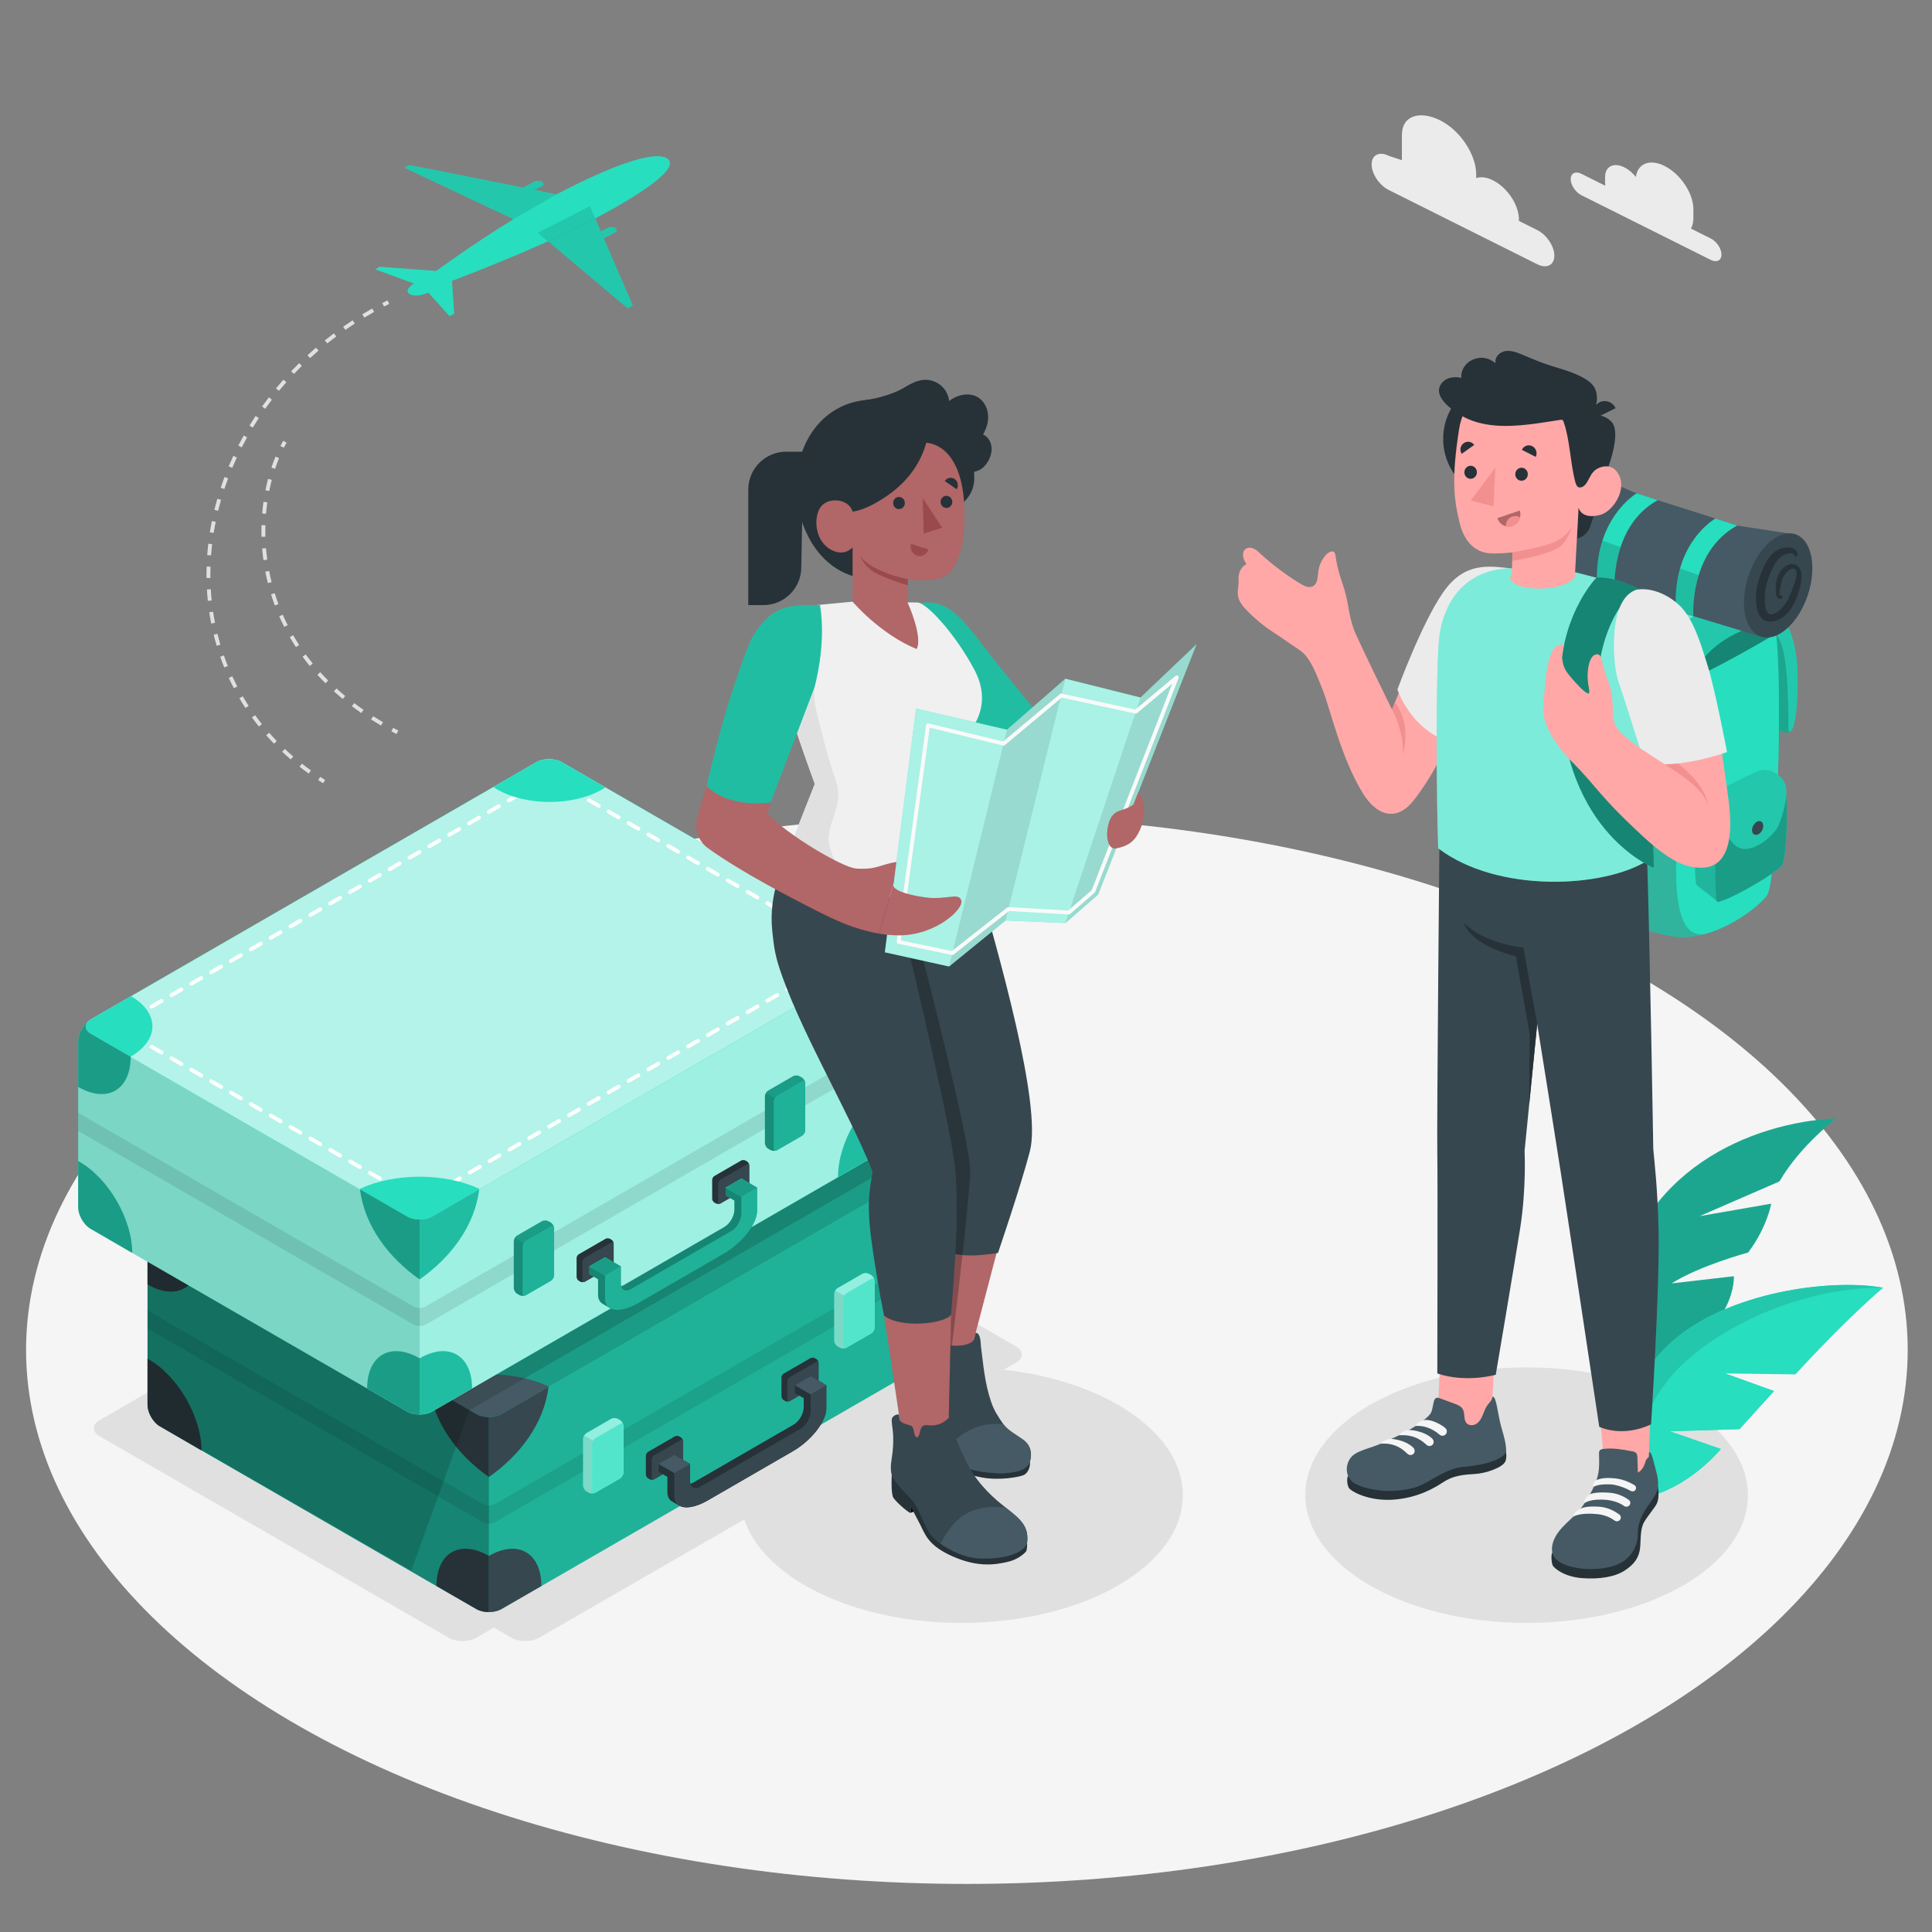 <?xml version="1.0" encoding="utf-8"?>
<!-- Generator: Adobe Illustrator 27.5.0, SVG Export Plug-In . SVG Version: 6.00 Build 0)  -->
<svg version="1.1" xmlns="http://www.w3.org/2000/svg" xmlns:xlink="http://www.w3.org/1999/xlink" x="0px" y="0px"
	 viewBox="0 0 500 500" width='500' height='500' style="enable-background:new 0 0 500 500;" xml:space="preserve">
<rect x="0" y="0" width="500" height="500" fill="#808080" stroke="none"/>
<g id="Floor">
	<ellipse id="Floor_6_" style="fill:#F5F5F5;" cx="250.23" cy="349.357" rx="243.483" ry="138.201"/>
</g>
<g id="Shadows">
	<ellipse id="Shadow_37_" style="fill:#E0E0E0;" cx="248.851" cy="386.944" rx="57.271" ry="33.065"/>
	<ellipse id="Shadow_36_" style="fill:#E0E0E0;" cx="395.085" cy="386.945" rx="57.271" ry="33.065"/>
	<path id="Shadow_34_" style="fill:#E0E0E0;" d="M262.993,348.485l-90.345-52.161c-1.98-1.143-5.189-1.143-7.169,0l-4.541,2.62
		l-4.538-2.62c-1.98-1.143-5.189-1.143-7.169,0L25.763,367.548c-1.979,1.143-1.979,2.996,0,4.139l90.344,52.161
		c1.98,1.143,5.189,1.143,7.169,0l4.542-2.62l4.538,2.62c1.979,1.143,5.189,1.143,7.169,0l123.468-71.224
		C264.973,351.481,264.973,349.628,262.993,348.485z"/>
</g>
<g id="Clouds">
	<g id="Clouds_3_">
		<g>
			<g id="XMLID_16_">
				<path style="fill:#EBEBEB;" d="M359.399,40.324l3.408,1.135v-6.502c0-5.155,4.748-6.391,9.902-3.813l0,0
					c5.155,2.577,9.333,8.845,9.333,14v0.944c1.17-0.404,2.68-0.247,4.331,0.578h0c3.709,1.855,6.716,6.365,6.716,10.074v0.429
					l4.752,2.376c2.443,1.221,4.423,4.192,4.423,6.634c0,2.443-1.98,3.433-4.423,2.211l-38.443-19.222
					c-2.443-1.221-4.423-4.192-4.423-6.634C354.976,40.092,356.957,39.102,359.399,40.324z"/>
			</g>
			<g id="XMLID_15_">
				<path style="fill:#EBEBEB;" d="M409.265,44.981l6.179,3.089c-0.031-0.239-0.052-0.476-0.052-0.708v-1.55
					c0-2.758,2.236-3.877,4.995-2.497c1.117,0.558,2.145,1.444,2.977,2.479c0.452-3.469,3.594-4.761,7.411-2.852
					c4.127,2.064,7.473,7.082,7.473,11.209v2.319c0,1.069-0.228,1.969-0.633,2.687l5.132,2.566c1.53,0.765,2.771,2.626,2.771,4.156
					c0,1.53-1.241,2.15-2.771,1.385l-33.482-16.741c-1.53-0.765-2.771-2.626-2.771-4.156
					C406.494,44.837,407.735,44.216,409.265,44.981z"/>
			</g>
		</g>
	</g>
</g>
<g id="Plane_1_">
	<g id="Plane">
		<g id="XMLID_431_">
			<g id="XMLID_444_">
				<g id="XMLID_640_">
					<path style="fill:#27DEBF;" d="M135.472,57.959l-30.824-14.558l1.357-0.716l29.37,5.844l2.944-1.553
						c0.544-0.287,1.414-0.249,1.943,0.084c0.529,0.333,0.516,0.836-0.027,1.123l-1.808,0.953l10.128,2.114L135.472,57.959z"/>
				</g>
				<g id="XMLID_638_" style="opacity:0.1;">
					<g>
						<path d="M135.472,57.959l-30.824-14.558l1.357-0.716l29.37,5.844l2.944-1.553c0.544-0.287,1.414-0.249,1.943,0.084
							c0.529,0.333,0.516,0.836-0.027,1.123l-1.808,0.953l10.128,2.114L135.472,57.959z"/>
					</g>
				</g>
				<g id="XMLID_487_">
					<path style="fill:#27DEBF;" d="M144.095,50.264c13.89-7.285,25.131-11.416,28.521-9.281c3.39,2.135-4.743,8.224-18.562,15.553
						l-12.233,5.918C129.57,67.96,116.979,72.7,116.979,72.7l0.571,8.472l-1.221,0.644l-5.502-6.105c0,0-3.074,1.468-4.789,0.388
						c-1.715-1.08,1.095-2.715,1.095-2.715L97.07,69.686l1.221-0.644l14.59,1.077c0,0,9.305-6.809,19.902-13.355L144.095,50.264z"/>
				</g>
				<g id="XMLID_445_">
					<g id="XMLID_476_">
						<path style="fill:#27DEBF;" d="M159.225,60.144l-2.944,1.553l7.501,17.378l-1.357,0.716l-20.604-17.336l12.233-5.918
							l1.448,3.354l1.808-0.954c0.544-0.287,1.414-0.249,1.943,0.084C159.781,59.354,159.769,59.857,159.225,60.144z"/>
					</g>
					<g id="XMLID_446_" style="opacity:0.1;">
						<g>
							<path d="M159.225,60.144l-2.944,1.553l7.501,17.378l-1.357,0.716l-23.28-19.546l13.5-6.878l2.857,6.524l1.808-0.954
								c0.544-0.287,1.414-0.249,1.943,0.084C159.781,59.354,159.769,59.857,159.225,60.144z"/>
						</g>
					</g>
				</g>
			</g>
		</g>
		<g>
			<g>
				<path style="fill:#E0E0E0;" d="M99.398,79.322l-0.461-0.887c0.445-0.231,0.893-0.461,1.344-0.687l0.447,0.895
					C100.283,78.866,99.84,79.092,99.398,79.322z"/>
			</g>
			<g>
				<path style="fill:#E0E0E0;" d="M79.89,200.2c-0.809-0.58-1.599-1.175-2.369-1.781l0.619-0.785
					c0.759,0.597,1.537,1.182,2.334,1.754L79.89,200.2z M75.232,196.537c-0.743-0.639-1.484-1.306-2.203-1.982l0.686-0.729
					c0.707,0.667,1.438,1.323,2.17,1.953L75.232,196.537z M70.919,192.473c-0.684-0.704-1.361-1.437-2.014-2.178l0.75-0.661
					c0.643,0.729,1.309,1.45,1.98,2.142L70.919,192.473z M66.997,188.026c-0.618-0.773-1.223-1.567-1.797-2.358l0.809-0.588
					c0.565,0.779,1.161,1.561,1.77,2.321L66.997,188.026z M63.516,183.223c-0.538-0.823-1.063-1.671-1.56-2.519l0.863-0.506
					c0.488,0.834,1.005,1.668,1.534,2.478L63.516,183.223z M60.521,178.111c-0.454-0.868-0.895-1.763-1.309-2.659l0.908-0.42
					c0.407,0.882,0.84,1.762,1.287,2.616L60.521,178.111z M58.035,172.731c-0.369-0.914-0.721-1.848-1.044-2.774l0.943-0.33
					c0.319,0.912,0.665,1.83,1.028,2.729L58.035,172.731z M56.08,167.133c-0.281-0.949-0.542-1.912-0.775-2.861l0.971-0.238
					c0.23,0.934,0.487,1.881,0.764,2.816L56.08,167.133z M54.665,161.376c-0.19-0.964-0.36-1.947-0.505-2.923l0.988-0.146
					c0.143,0.959,0.31,1.927,0.497,2.876L54.665,161.376z M53.789,155.51c-0.101-0.981-0.18-1.968-0.236-2.955l0.998-0.059
					c0.057,0.974,0.134,1.944,0.232,2.912L53.789,155.51z M53.448,149.592c-0.004-0.3-0.006-0.598-0.006-0.895
					c0-0.689,0.011-1.379,0.031-2.069l1,0.029c-0.021,0.681-0.031,1.361-0.031,2.04c0,0.294,0.002,0.588,0.006,0.882L53.448,149.592
					z M54.626,143.738l-0.998-0.074c0.073-0.985,0.167-1.97,0.28-2.954l0.994,0.115C54.789,141.795,54.697,142.766,54.626,143.738z
					 M55.299,137.925l-0.988-0.158c0.155-0.974,0.331-1.947,0.526-2.92l0.981,0.197C55.624,136.003,55.452,136.963,55.299,137.925z
					 M56.452,132.188l-0.971-0.238c0.233-0.957,0.487-1.914,0.761-2.867l0.961,0.275C56.933,130.299,56.683,131.242,56.452,132.188z
					 M58.062,126.559l-0.949-0.314c0.31-0.936,0.638-1.869,0.984-2.799l0.938,0.35C58.692,124.713,58.368,125.635,58.062,126.559z
					 M60.111,121.076l-0.922-0.385c0.379-0.908,0.777-1.812,1.194-2.71l0.906,0.42C60.879,119.288,60.486,120.18,60.111,121.076z
					 M62.568,115.773l-0.891-0.455c0.447-0.875,0.912-1.746,1.395-2.61l0.873,0.486C63.468,114.048,63.009,114.907,62.568,115.773z
					 M65.416,110.668l-0.854-0.52c0.511-0.84,1.038-1.674,1.582-2.501l0.836,0.549C66.442,109.014,65.921,109.838,65.416,110.668z
					 M68.633,105.784l-0.814-0.58c0.569-0.801,1.156-1.595,1.76-2.381l0.793,0.609C69.776,104.209,69.197,104.993,68.633,105.784z
					 M72.193,101.144l-0.771-0.637c0.626-0.758,1.268-1.507,1.925-2.249l0.748,0.664C73.445,99.655,72.811,100.396,72.193,101.144z
					 M76.073,96.768l-0.725-0.689c0.677-0.712,1.369-1.415,2.077-2.109l0.699,0.715C77.426,95.368,76.742,96.064,76.073,96.768z
					 M80.247,92.671l-0.676-0.738c0.724-0.662,1.463-1.316,2.216-1.961l0.65,0.76C81.692,91.368,80.963,92.015,80.247,92.671z
					 M84.693,88.867l-0.625-0.781c0.768-0.613,1.548-1.216,2.343-1.809l0.598,0.803C86.223,87.665,85.451,88.262,84.693,88.867z
					 M89.383,85.37l-0.572-0.82c0.806-0.561,1.625-1.111,2.457-1.65l0.543,0.84C90.989,84.273,90.179,84.816,89.383,85.37z
					 M94.293,82.188l-0.518-0.855c0.84-0.508,1.692-1.004,2.558-1.489l0.488,0.873C95.965,81.196,95.123,81.686,94.293,82.188z"/>
			</g>
			<g>
				<path style="fill:#E0E0E0;" d="M83.613,202.701c-0.429-0.269-0.853-0.541-1.271-0.816l0.549-0.836
					c0.413,0.271,0.831,0.54,1.254,0.805L83.613,202.701z"/>
			</g>
		</g>
		<g>
			<g>
				<path style="fill:#E0E0E0;" d="M73.458,115.875l-0.889-0.457c0.235-0.459,0.477-0.905,0.724-1.336l0.867,0.496
					C73.921,114.997,73.687,115.43,73.458,115.875z"/>
			</g>
			<g>
				<path style="fill:#E0E0E0;" d="M98.609,187.766c-0.881-0.514-1.741-1.036-2.578-1.568l0.535-0.844
					c0.827,0.524,1.676,1.041,2.547,1.547L98.609,187.766z M93.514,184.531c-0.841-0.58-1.656-1.17-2.448-1.77l0.604-0.797
					c0.78,0.59,1.584,1.172,2.413,1.744L93.514,184.531z M88.696,180.888c-0.778-0.644-1.547-1.309-2.284-1.979l0.672-0.74
					c0.727,0.659,1.483,1.314,2.249,1.948L88.696,180.888z M84.223,176.826c-0.713-0.712-1.416-1.448-2.087-2.189l0.74-0.672
					c0.661,0.729,1.352,1.453,2.054,2.152L84.223,176.826z M80.161,172.346c-0.645-0.79-1.269-1.595-1.853-2.392l0.807-0.592
					c0.574,0.783,1.187,1.574,1.821,2.351L80.161,172.346z M76.584,167.468c-0.556-0.851-1.09-1.718-1.587-2.578l0.865-0.5
					c0.488,0.845,1.013,1.696,1.56,2.531L76.584,167.468z M73.552,162.23c-0.455-0.899-0.891-1.82-1.293-2.737l0.916-0.402
					c0.395,0.901,0.822,1.805,1.27,2.687L73.552,162.23z M71.121,156.687c-0.351-0.939-0.681-1.903-0.98-2.865l0.955-0.297
					c0.294,0.943,0.618,1.89,0.963,2.813L71.121,156.687z M69.32,150.907c-0.244-0.972-0.464-1.967-0.655-2.956l0.982-0.189
					c0.188,0.972,0.403,1.948,0.644,2.901L69.32,150.907z M68.174,144.965c-0.136-0.987-0.246-2.001-0.328-3.012l0.996-0.08
					c0.081,0.992,0.189,1.986,0.322,2.955L68.174,144.965z M67.682,138.93c-0.013-0.494-0.02-0.986-0.02-1.475
					c0-0.521,0.007-1.038,0.021-1.553l1,0.029c-0.015,0.505-0.021,1.013-0.021,1.524c0,0.48,0.007,0.963,0.02,1.449L67.682,138.93z
					 M68.848,132.963l-0.996-0.084c0.085-1.012,0.198-2.024,0.336-3.01l0.99,0.139C69.043,130.975,68.932,131.97,68.848,132.963z
					 M69.674,127.078l-0.98-0.195c0.198-0.993,0.427-1.986,0.681-2.953l0.967,0.254C70.092,125.131,69.868,126.106,69.674,127.078z
					 M71.186,121.339l-0.949-0.316c0.327-0.979,0.684-1.936,1.06-2.845l0.924,0.383C71.853,119.448,71.506,120.383,71.186,121.339z"
					/>
			</g>
			<g>
				<path style="fill:#E0E0E0;" d="M102.622,189.957c-0.451-0.231-0.897-0.464-1.338-0.7l0.473-0.881
					c0.435,0.232,0.875,0.463,1.32,0.69L102.622,189.957z"/>
			</g>
		</g>
	</g>
</g>
<g id="Plants">
	<g id="Plants_9_">
		<g id="XMLID_454_">
			<path style="fill:#27DEBF;" d="M460.521,305.75l-20.691,8.994l18.553-3.224c0,0-1.026,6.076-5.973,12.629
				c0,0-12.488,3.352-19.818,8.001l16.131-1.857c0,0,0.201,3.399-2,7.854c-0.166,0.335-0.344,0.677-0.532,1.018
				c-1.272,2.271-3.306,6.655-6.299,11.732c-0.002,0.01-0.002,0.01-0.012,0.008c-2.346,3.989-5.294,8.411-8.929,12.539
				c-1.643,1.873-3.426,3.679-5.371,5.372c-0.113,0.111-0.234,0.21-0.357,0.318c-2.456-2.427-5.037-4.838-7.746-7.223
				c-0.895-4.826-0.731-16.108,0.617-25.024c5.188-34.124,35.317-46.446,57.169-47.447
				C475.266,289.441,466.029,296.279,460.521,305.75z"/>
			<path style="opacity:0.25;" d="M460.521,305.75l-20.691,8.994l18.553-3.224c0,0-1.026,6.076-5.973,12.629
				c0,0-12.488,3.352-19.818,8.001l16.131-1.857c0,0,0.201,3.399-2,7.854c-0.166,0.335-0.344,0.677-0.532,1.018
				c-1.272,2.271-3.306,6.655-6.299,11.732c-0.002,0.01-0.002,0.01-0.012,0.008c-2.346,3.989-5.294,8.411-8.929,12.539
				c-1.643,1.873-3.426,3.679-5.371,5.372c-0.113,0.111-0.234,0.21-0.357,0.318c-2.456-2.427-5.037-4.838-7.746-7.223
				c-0.895-4.826-0.731-16.108,0.617-25.024c5.188-34.124,35.317-46.446,57.169-47.447
				C475.266,289.441,466.029,296.279,460.521,305.75z"/>
		</g>
		<g>
			<path style="fill:#27DEBF;" d="M487.344,333.278c0,0-0.01,0.01-0.03,0.02c-0.655,0.32-11.315,5.786-23.193,20.685l-17.643,1.463
				L459.112,360l-8.935,9.861l-18.02,0.558l13.195,4.582c0,0-6.956,8.64-17.265,11.9c-2.195-1.742-4.48-3.456-6.846-5.15
				c-0.723-0.511-1.465-1.021-2.208-1.532c-0.007-0.19-0.014-0.39-0.021-0.59c0-0.01,0-0.01,0-0.01
				c-0.203-6.664,1.17-16.475,8.469-26.67c1.94-2.712,4.315-5.108,6.995-7.209C449.845,333.663,475.356,331.004,487.344,333.278z"/>
			<path style="fill:#27DEBF;" d="M487.344,333.278c0,0-0.01,0.01-0.03,0.02c-0.527,0.442-9.163,7.698-22.668,22.393l-18.168-0.245
				L459.112,360l-8.935,9.861l-18.02,0.558l13.195,4.582c0,0-6.956,8.64-17.265,11.9c-2.195-1.742-4.48-3.456-6.846-5.15
				c-0.723-0.511-1.465-1.021-2.208-1.532c-0.007-0.19-0.014-0.39-0.021-0.59c0-0.01,0-0.01,0-0.01
				c-0.203-6.664,1.17-16.475,8.469-26.67c1.94-2.712,4.315-5.108,6.995-7.209C449.845,333.663,475.356,331.004,487.344,333.278z"/>
			<path style="opacity:0.1;" d="M487.344,333.278c-18.979-0.206-40.96,8.605-53.254,21.167c-1.533,1.568-2.878,3.249-4.104,5.021
				c-0.01,0-0.01,0.01-0.01,0.01c0,0.01,0,0.01-0.01,0.02c-3.055,4.466-5.158,9.406-6.603,13.905c0,0.01-0.01,0.01-0.01,0.01l0,0.01
				c-0.985,3.086-1.657,5.957-2.112,8.33c-0.723-0.511-1.465-1.021-2.208-1.532c-0.007-0.19-0.014-0.39-0.021-0.59
				c0-0.01,0-0.01,0-0.01c-0.203-6.664,1.17-16.475,8.469-26.67c1.94-2.712,4.315-5.108,6.995-7.209
				C449.845,333.663,475.356,331.004,487.344,333.278z"/>
		</g>
	</g>
</g>
<g id="Suitcases_1_">
	<g id="Suitcases">
		<g id="Suitcase">
			<path style="fill:#27DEBF;" d="M245.141,349.826l-115.366,66.606c-1.794,1.035-4.701,1.035-6.495,0l-81.854-47.259
				c-1.794-1.036-3.248-3.554-3.248-5.625v-42.948c0-2.071,1.454-4.59,3.248-5.625l115.365-66.606c1.794-1.035,4.702-1.035,6.495,0
				l81.855,47.259c1.794,1.035,3.248,3.554,3.248,5.625v42.948C248.389,346.272,246.935,348.791,245.141,349.826z"/>
			<path style="opacity:0.4;" d="M126.534,366.761v50.443c-1.18,0.01-2.35-0.25-3.25-0.77l-81.86-47.26
				c-1.79-1.04-3.24-3.55-3.24-5.63v-42.943c0-1.84,1.14-4.03,2.65-5.21c-1.18,1.03-0.99,2.43,0.58,3.34l81.86,47.25
				C124.174,366.501,125.353,366.761,126.534,366.761z"/>
			<path style="opacity:0.2;" d="M248.393,301.251v42.953c0,2.07-1.46,4.59-3.25,5.62l-115.37,66.61c-0.89,0.52-2.07,0.77-3.24,0.77
				v-50.443c1.17,0,2.33-0.26,3.23-0.78l115.37-66.6c1.67-0.97,1.78-2.49,0.34-3.54
				C247.113,296.971,248.393,299.311,248.393,301.251z"/>
			<g>
				<path style="fill:#27DEBF;" d="M41.418,314.976l115.365-66.606c1.794-1.036,4.702-1.036,6.495,0l81.855,47.259
					c1.794,1.035,1.794,2.714,0,3.75l-115.366,66.606c-1.794,1.035-4.702,1.035-6.495,0l-81.854-47.259
					C39.624,317.691,39.624,316.012,41.418,314.976z"/>
				<path style="opacity:0.3;" d="M41.418,314.976l115.365-66.606c1.794-1.036,4.702-1.036,6.495,0l81.855,47.259
					c1.794,1.035,1.794,2.714,0,3.75l-115.366,66.606c-1.794,1.035-4.702,1.035-6.495,0l-81.854-47.259
					C39.624,317.691,39.624,316.012,41.418,314.976z"/>
			</g>
			<path style="opacity:0.1;" d="M38.179,339.141l86.63,50.016c1.068,0.616,2.383,0.616,3.45,0l120.144-69.356l-0.015,4.689
				l-120.129,69.357c-1.068,0.616-2.383,0.616-3.451,0l-86.63-50.016V339.141z"/>
			<g>
				<g>
					<path style="fill:#455A64;" d="M111.113,358.941c-0.01-0.05-0.01-0.09-0.02-0.14c4.25-2,9.76-3.14,15.44-3.14
						c5.67,0,11.18,1.14,15.44,3.14c-0.01,0.05-0.01,0.09-0.02,0.14l-12.19,7.04c-0.9,0.52-2.06,0.78-3.23,0.78
						c-1.18,0-2.36-0.26-3.26-0.78l-12.16-7.02"/>
					<path style="fill:#455A64;" d="M245.133,295.647l-10.389-6.014c-7.417,4.336-7.394,11.32,0.081,15.636
						c0.021,0.012,0.043,0.021,0.064,0.033l10.245-5.905C246.926,298.362,246.926,296.683,245.133,295.647z"/>
					<path style="fill:#455A64;" d="M41.449,314.957l10.389-6.014c7.417,4.336,7.394,11.32-0.081,15.636
						c-0.021,0.012-0.043,0.021-0.063,0.033l-10.245-5.905C39.656,317.672,39.656,315.993,41.449,314.957z"/>
					<path style="fill:#455A64;" d="M174.601,254.908l-11.323-6.537c-1.794-1.036-4.702-1.036-6.495,0l-11.159,6.443
						c0.315,0.212,0.63,0.424,0.977,0.624c7.503,4.332,19.668,4.332,27.171,0C174.067,255.267,174.33,255.086,174.601,254.908z"/>
				</g>
				<g>
					<path style="fill:#37474F;" d="M141.954,358.941c-1.13,9.4-7.38,17.686-15.42,23.306v-15.486c1.17,0,2.33-0.26,3.23-0.78
						L141.954,358.941z"/>
					<path style="fill:#37474F;" d="M245.133,299.381l-10.307,5.945c0.028,8.618,6.094,11.093,13.577,6.776v-10.862
						c0-2.07-1.46-4.59-3.25-5.62l-0.73-0.43l-0.02,0.02l0.73,0.42C246.923,296.661,246.923,298.341,245.133,299.381z"/>
					<path style="fill:#37474F;" d="M248.389,344.201v-12.113c-7.493,4.339-13.565,14.862-13.565,23.518
						c0,0.058,0.007,0.11,0.008,0.168l10.691-6.212C247.134,348.411,248.389,346.121,248.389,344.201z"/>
					<path style="fill:#37474F;" d="M140.117,410.454c-0.028-8.62-6.097-12.108-13.583-7.786c0,0,0,0-0.001,0v14.541
						c1.17,0,2.33-0.26,3.23-0.78L140.117,410.454z"/>
				</g>
				<g>
					<path style="fill:#263238;" d="M126.534,366.761v15.486c-8.06-5.66-14.29-13.926-15.42-23.306l12.19,7.04
						C124.203,366.501,125.363,366.761,126.534,366.761z"/>
					<path style="fill:#263238;" d="M112.951,410.455l10.353,5.975c0.9,0.52,2.06,0.78,3.23,0.78v-14.541
						C119.048,398.346,112.979,401.834,112.951,410.455z"/>
					<path style="fill:#263238;" d="M38.568,351.84c-0.131-0.076-0.259-0.131-0.39-0.202v11.932c0,1.92,1.254,4.209,2.866,5.36
						l11.109,6.455c0-0.005,0.001-0.009,0.001-0.014C52.154,366.707,46.071,356.172,38.568,351.84z"/>
					<path style="fill:#263238;" d="M41.449,318.691l10.307,5.945c-0.028,8.618-6.094,12.106-13.577,7.79v-11.875
						c0-2.07,1.495-4.572,3.285-5.602l0,0C39.674,315.979,39.659,317.651,41.449,318.691z"/>
				</g>
			</g>
			<g>
				<path style="fill:#27DEBF;" d="M158.165,367.198l-6.393,3.69c-0.478,0.276-0.866,0.948-0.866,1.5l0.001,12.072
					c0,0.552,0.388,1.224,0.866,1.5l0.578,0.334c0.478,0.276,1.254,0.276,1.732,0l6.391-3.69c0.478-0.276,0.866-0.948,0.866-1.5
					l0.001-12.072c0-0.552-0.388-1.224-0.866-1.5l-0.578-0.334C159.419,366.921,158.643,366.921,158.165,367.198z"/>
				<path style="opacity:0.5;fill:#FFFFFF;" d="M158.165,367.198l-6.393,3.69c-0.478,0.276-0.866,0.948-0.866,1.5l0.001,12.072
					c0,0.552,0.388,1.224,0.866,1.5l0.578,0.334c0.478,0.276,1.254,0.276,1.732,0l6.391-3.69c0.478-0.276,0.866-0.948,0.866-1.5
					l0.001-12.072c0-0.552-0.388-1.224-0.866-1.5l-0.578-0.334C159.419,366.921,158.643,366.921,158.165,367.198z"/>
				<path style="opacity:0.1;" d="M153.883,386.381c-0.48,0.19-1.11,0.15-1.53-0.09l-0.58-0.33c-0.48-0.28-0.87-0.95-0.87-1.5
					v-12.07c0-0.29,0.11-0.6,0.27-0.88l2.3,1.35c-0.16,0.27-0.26,0.58-0.26,0.86v12.07
					C153.214,386.271,153.493,386.501,153.883,386.381z"/>
				<path style="opacity:0.1;fill:#27DEBF;" d="M153.883,386.381c-0.48,0.19-1.11,0.15-1.53-0.09l-0.58-0.33
					c-0.48-0.28-0.87-0.95-0.87-1.5v-12.07c0-0.29,0.11-0.6,0.27-0.88l2.3,1.35c-0.16,0.27-0.26,0.58-0.26,0.86v12.07
					C153.214,386.271,153.493,386.501,153.883,386.381z"/>
				<path style="fill:#27DEBF;" d="M153.217,373.722l0.001,12.072c0,0.552,0.388,0.776,0.866,0.5l6.391-3.69
					c0.478-0.276,0.866-0.948,0.866-1.5l0.001-12.072c0-0.552-0.388-0.776-0.866-0.5l-6.393,3.691
					C153.604,372.499,153.217,373.17,153.217,373.722z"/>
				<path style="opacity:0.2;fill:#FFFFFF;" d="M153.217,373.722l0.001,12.072c0,0.552,0.388,0.776,0.866,0.5l6.391-3.69
					c0.478-0.276,0.866-0.948,0.866-1.5l0.001-12.072c0-0.552-0.388-0.776-0.866-0.5l-6.393,3.691
					C153.604,372.499,153.217,373.17,153.217,373.722z"/>
			</g>
			<g>
				<path style="fill:#27DEBF;" d="M223.157,329.669l-6.393,3.69c-0.478,0.276-0.866,0.948-0.866,1.5l0.001,12.072
					c0,0.552,0.388,1.224,0.866,1.5l0.578,0.334c0.478,0.276,1.254,0.276,1.732,0l6.391-3.69c0.478-0.276,0.866-0.948,0.866-1.5
					l0.001-12.072c0-0.552-0.388-1.224-0.866-1.5l-0.578-0.334C224.411,329.393,223.636,329.393,223.157,329.669z"/>
				<path style="opacity:0.5;fill:#FFFFFF;" d="M223.157,329.669l-6.393,3.69c-0.478,0.276-0.866,0.948-0.866,1.5l0.001,12.072
					c0,0.552,0.388,1.224,0.866,1.5l0.578,0.334c0.478,0.276,1.254,0.276,1.732,0l6.391-3.69c0.478-0.276,0.866-0.948,0.866-1.5
					l0.001-12.072c0-0.552-0.388-1.224-0.866-1.5l-0.578-0.334C224.411,329.393,223.636,329.393,223.157,329.669z"/>
				<path style="opacity:0.1;" d="M218.873,348.851c-0.48,0.19-1.11,0.15-1.53-0.09l-0.58-0.33c-0.48-0.28-0.86-0.95-0.86-1.5
					v-12.07c-0.01-0.28,0.09-0.59,0.25-0.86l2.31,1.33v0.01c-0.16,0.27-0.25,0.57-0.25,0.85v12.07
					C218.214,348.741,218.493,348.971,218.873,348.851z"/>
				<path style="opacity:0.1;fill:#27DEBF;" d="M218.873,348.851c-0.48,0.19-1.11,0.15-1.53-0.09l-0.58-0.33
					c-0.48-0.28-0.86-0.95-0.86-1.5v-12.07c-0.01-0.28,0.09-0.59,0.25-0.86l2.31,1.33v0.01c-0.16,0.27-0.25,0.57-0.25,0.85v12.07
					C218.214,348.741,218.493,348.971,218.873,348.851z"/>
				<path style="fill:#27DEBF;" d="M218.209,336.194l0.001,12.072c0,0.552,0.388,0.776,0.866,0.5l6.391-3.69
					c0.478-0.276,0.866-0.948,0.866-1.5l0.001-12.072c0-0.552-0.388-0.776-0.866-0.5l-6.393,3.69
					C218.596,334.97,218.209,335.642,218.209,336.194z"/>
				<path style="opacity:0.2;fill:#FFFFFF;" d="M218.209,336.194l0.001,12.072c0,0.552,0.388,0.776,0.866,0.5l6.391-3.69
					c0.478-0.276,0.866-0.948,0.866-1.5l0.001-12.072c0-0.552-0.388-0.776-0.866-0.5l-6.393,3.69
					C218.596,334.97,218.209,335.642,218.209,336.194z"/>
			</g>
			<g>
				<path style="fill:#263238;" d="M176.749,372.952l0,4.885c0,0.366-0.257,0.81-0.573,0.993l-6.919,3.994
					c-0.316,0.183-0.83,0.183-1.146,0l-0.383-0.221c-0.317-0.183-0.573-0.627-0.573-0.993l0-4.884c0-0.366,0.257-0.81,0.573-0.993
					l6.919-3.995c0.316-0.183,0.83-0.183,1.146,0l0.383,0.221C176.492,372.142,176.749,372.587,176.749,372.952z"/>
				<path style="fill:#37474F;" d="M176.176,378.889l-6.919,3.994c-0.317,0.183-0.573,0.035-0.573-0.331l0-4.884
					c0-0.366,0.257-0.81,0.573-0.993l6.919-3.995c0.317-0.183,0.573-0.035,0.573,0.331l0,4.885
					C176.749,378.262,176.493,378.706,176.176,378.889z"/>
			</g>
			<g>
				<path style="fill:#263238;" d="M211.837,352.705l0,4.885c0,0.365-0.257,0.81-0.573,0.993l-6.919,3.994
					c-0.317,0.183-0.83,0.183-1.146,0l-0.383-0.221c-0.316-0.183-0.573-0.627-0.573-0.993l0-4.884c0-0.366,0.257-0.81,0.573-0.993
					l6.919-3.995c0.317-0.183,0.83-0.183,1.146,0l0.383,0.221C211.58,351.895,211.837,352.34,211.837,352.705z"/>
				<path style="fill:#37474F;" d="M211.264,358.642l-6.919,3.994c-0.316,0.183-0.573,0.034-0.573-0.331l0-4.884
					c0-0.366,0.257-0.81,0.573-0.993l6.919-3.995c0.316-0.183,0.573-0.035,0.573,0.331l0,4.885
					C211.837,358.015,211.58,358.459,211.264,358.642z"/>
			</g>
			<g>
				<path style="fill:#263238;" d="M209.815,356.137l-4.092,2.362l0.009,0.007v2.03l2.271,1.311v2.328
					c0,1.657-1.163,3.672-2.597,4.501l-26.03,15.048c-0.239,0.138-0.466,0.22-0.686,0.277c-0.058-0.216-0.099-0.449-0.099-0.72
					v-4.401l-1.812-1.046v-0.01l-0.008,0.005l-2.256-1.302l-4.071,2.34v2.03l2.273,1.313c0,1.064,0,2.462,0,3.999
					c0,1.014,0.361,1.759,0.996,2.229c0.355,0.263,1.738,1.023,2.027,1.197c1.506,0.906,4.274,0.498,7.446-1.336l22.003-12.719
					c4.782-2.764,8.658-7.708,8.658-11.043v-6.038L209.815,356.137z"/>
				<path style="fill:#37474F;" d="M174.529,387.265c0,3.335,3.876,3.798,8.658,1.034l22.003-12.719
					c4.782-2.764,8.658-7.708,8.658-11.043v-6.038l-4.033-2.362l-4.092,2.362l4.092,2.362v4.369c0,1.657-1.163,3.672-2.597,4.501
					l-26.03,15.048c-1.434,0.829-2.597,0.158-2.597-1.499v-4.401l-4.076-2.354l-4.071,2.34l4.085,2.359
					C174.529,381.227,174.529,383.93,174.529,387.265z"/>
				<polygon style="fill:#455A64;" points="209.815,356.137 205.732,358.506 209.817,360.865 213.848,358.499 				"/>
				<polygon style="fill:#455A64;" points="174.514,376.527 170.443,378.868 174.529,381.227 178.59,378.881 				"/>
			</g>
		</g>
		<path id="Shadow_8_" style="opacity:0.15;" d="M121.475,364.926l-83.292-48.21v46.828c0,1.896,1.209,4.137,2.778,5.308
			l65.494,37.578L121.475,364.926z"/>
		<path id="Shadow_9_" style="opacity:0.15;" d="M236.768,294.623l-80.048-46.216L41.418,314.976c-1.793,1.035-1.793,2.714,0,3.75
			l80.048,46.216l115.302-66.569C238.561,297.337,238.561,295.658,236.768,294.623z"/>
		<g id="Suitcase_1_">
			<path style="fill:#27DEBF;" d="M227.205,298.691l-115.366,66.606c-1.794,1.035-4.702,1.035-6.495,0L23.49,318.038
				c-1.794-1.036-3.248-3.554-3.248-5.625v-42.948c0-2.071,1.454-4.59,3.248-5.625l115.365-66.606c1.794-1.035,4.702-1.035,6.495,0
				l81.855,47.259c1.794,1.035,3.248,3.554,3.248,5.625v42.948C230.452,295.137,228.998,297.655,227.205,298.691z"/>
			<path style="opacity:0.45;fill:#FFFFFF;" d="M108.597,315.626v50.443c-1.18,0.01-2.35-0.25-3.25-0.77l-81.86-47.26
				c-1.79-1.04-3.24-3.55-3.24-5.63v-42.943c0-1.84,1.14-4.03,2.65-5.21c-1.18,1.03-0.99,2.43,0.58,3.34l81.86,47.25
				C106.237,315.366,107.417,315.626,108.597,315.626z"/>
			<path style="opacity:0.1;" d="M108.597,315.626v50.443c-1.18,0.01-2.35-0.25-3.25-0.77l-81.86-47.26
				c-1.79-1.04-3.24-3.55-3.24-5.63v-42.943c0-1.84,1.14-4.03,2.65-5.21c-1.18,1.03-0.99,2.43,0.58,3.34l81.86,47.25
				C106.237,315.366,107.417,315.626,108.597,315.626z"/>
			<path style="opacity:0.55;fill:#FFFFFF;" d="M230.457,250.116v42.953c0,2.07-1.46,4.59-3.25,5.62l-115.37,66.61
				c-0.89,0.52-2.07,0.77-3.24,0.77v-50.443c1.17,0,2.33-0.26,3.23-0.78l115.37-66.6c1.67-0.97,1.78-2.49,0.34-3.54
				C229.177,245.836,230.457,248.176,230.457,250.116z"/>
			<g>
				<path style="fill:#27DEBF;" d="M23.481,263.841l115.365-66.606c1.794-1.036,4.702-1.036,6.495,0l81.855,47.259
					c1.794,1.036,1.794,2.714,0,3.75L111.831,314.85c-1.794,1.035-4.702,1.035-6.495,0l-81.854-47.259
					C21.688,266.555,21.688,264.876,23.481,263.841z"/>
				<path style="opacity:0.65;fill:#FFFFFF;" d="M23.481,263.841l115.365-66.606c1.794-1.036,4.702-1.036,6.495,0l81.855,47.259
					c1.794,1.036,1.794,2.714,0,3.75L111.831,314.85c-1.794,1.035-4.702,1.035-6.495,0l-81.854-47.259
					C21.688,266.555,21.688,264.876,23.481,263.841z"/>
			</g>
			<g>
				<g>
					<path style="fill:#FFFFFF;" d="M31.532,266.966c-0.085,0-0.171-0.021-0.25-0.067l-2.049-1.183l2.049-1.183
						c0.238-0.14,0.545-0.058,0.683,0.183c0.139,0.239,0.057,0.545-0.183,0.683l-0.549,0.317l0.549,0.317
						c0.239,0.138,0.321,0.443,0.183,0.683C31.873,266.876,31.704,266.966,31.532,266.966z"/>
				</g>
				<g>
					<path style="fill:#FFFFFF;" d="M34.099,263.983c-0.172,0-0.341-0.09-0.433-0.25c-0.139-0.239-0.057-0.545,0.183-0.683
						l2.567-1.482c0.237-0.139,0.545-0.058,0.683,0.183c0.139,0.239,0.057,0.545-0.183,0.683l-2.567,1.482
						C34.27,263.962,34.185,263.983,34.099,263.983z M39.234,261.018c-0.172,0-0.341-0.09-0.433-0.25
						c-0.139-0.239-0.057-0.545,0.183-0.683l2.567-1.482c0.238-0.14,0.545-0.057,0.683,0.183c0.139,0.239,0.057,0.545-0.183,0.683
						l-2.567,1.482C39.405,260.997,39.319,261.018,39.234,261.018z M44.37,258.054c-0.172,0-0.341-0.09-0.433-0.25
						c-0.139-0.239-0.057-0.545,0.183-0.683l2.567-1.482c0.237-0.14,0.545-0.058,0.683,0.183c0.139,0.239,0.057,0.545-0.183,0.683
						l-2.567,1.483C44.541,258.032,44.455,258.054,44.37,258.054z M49.505,255.089c-0.172,0-0.341-0.09-0.433-0.25
						c-0.139-0.239-0.057-0.545,0.183-0.683l2.567-1.482c0.238-0.14,0.545-0.057,0.683,0.183c0.139,0.239,0.057,0.545-0.183,0.683
						l-2.567,1.482C49.676,255.067,49.59,255.089,49.505,255.089z M54.64,252.125c-0.172,0-0.341-0.09-0.433-0.25
						c-0.139-0.239-0.057-0.545,0.183-0.683l2.567-1.482c0.238-0.14,0.545-0.057,0.683,0.183c0.139,0.239,0.057,0.545-0.183,0.683
						l-2.567,1.482C54.811,252.103,54.724,252.125,54.64,252.125z M59.774,249.16c-0.172,0-0.341-0.09-0.433-0.25
						c-0.139-0.239-0.057-0.545,0.183-0.683l2.568-1.482c0.242-0.141,0.546-0.056,0.683,0.183c0.139,0.239,0.057,0.545-0.183,0.683
						l-2.568,1.482C59.945,249.139,59.859,249.16,59.774,249.16z M64.91,246.195c-0.172,0-0.341-0.09-0.433-0.25
						c-0.139-0.239-0.057-0.545,0.183-0.683l2.567-1.482c0.238-0.139,0.545-0.058,0.683,0.183c0.139,0.239,0.057,0.545-0.183,0.683
						l-2.567,1.483C65.081,246.174,64.995,246.195,64.91,246.195z M216.576,244.635c-0.085,0-0.171-0.021-0.25-0.067l-2.567-1.482
						c-0.239-0.138-0.321-0.443-0.183-0.683c0.138-0.238,0.444-0.321,0.683-0.183l2.567,1.482c0.239,0.138,0.321,0.443,0.183,0.683
						C216.917,244.545,216.748,244.635,216.576,244.635z M70.045,243.23c-0.172,0-0.341-0.09-0.433-0.25
						c-0.139-0.239-0.057-0.545,0.183-0.683l2.567-1.482c0.237-0.14,0.545-0.058,0.683,0.183c0.139,0.239,0.057,0.545-0.183,0.683
						l-2.567,1.482C70.216,243.209,70.13,243.23,70.045,243.23z M211.44,241.67c-0.085,0-0.171-0.021-0.25-0.067l-2.567-1.482
						c-0.239-0.138-0.321-0.443-0.183-0.683c0.138-0.239,0.444-0.32,0.683-0.183l2.567,1.482c0.239,0.138,0.321,0.443,0.183,0.683
						C211.781,241.58,211.612,241.67,211.44,241.67z M75.18,240.266c-0.172,0-0.341-0.09-0.433-0.25
						c-0.139-0.239-0.057-0.545,0.183-0.683l2.567-1.482c0.238-0.14,0.545-0.057,0.683,0.183c0.139,0.239,0.057,0.545-0.183,0.683
						l-2.567,1.482C75.351,240.244,75.265,240.266,75.18,240.266z M206.306,238.705c-0.085,0-0.171-0.021-0.25-0.067l-2.567-1.482
						c-0.239-0.138-0.321-0.443-0.183-0.683c0.138-0.239,0.444-0.321,0.683-0.183l2.567,1.482c0.239,0.138,0.321,0.443,0.183,0.683
						C206.646,238.615,206.477,238.705,206.306,238.705z M80.315,237.301c-0.172,0-0.341-0.09-0.433-0.25
						c-0.139-0.239-0.057-0.545,0.183-0.683l2.567-1.482c0.237-0.14,0.545-0.057,0.683,0.183c0.139,0.239,0.057,0.545-0.183,0.683
						l-2.567,1.482C80.486,237.279,80.4,237.301,80.315,237.301z M201.171,235.74c-0.085,0-0.171-0.021-0.25-0.067l-2.567-1.482
						c-0.239-0.138-0.321-0.443-0.183-0.683c0.137-0.239,0.443-0.32,0.683-0.183l2.567,1.482c0.239,0.138,0.321,0.443,0.183,0.683
						C201.512,235.65,201.343,235.74,201.171,235.74z M85.45,234.336c-0.172,0-0.341-0.09-0.433-0.25
						c-0.139-0.239-0.057-0.545,0.183-0.683l2.567-1.482c0.238-0.14,0.545-0.058,0.683,0.183c0.139,0.239,0.057,0.545-0.183,0.683
						l-2.567,1.482C85.621,234.314,85.535,234.336,85.45,234.336z M196.036,232.775c-0.085,0-0.171-0.022-0.25-0.067l-2.568-1.482
						c-0.239-0.138-0.321-0.443-0.183-0.683c0.138-0.239,0.444-0.32,0.683-0.183l2.568,1.482c0.239,0.138,0.321,0.443,0.183,0.683
						C196.377,232.685,196.208,232.775,196.036,232.775z M90.585,231.372c-0.172,0-0.341-0.09-0.433-0.25
						c-0.139-0.239-0.057-0.545,0.183-0.683l2.567-1.482c0.238-0.14,0.545-0.058,0.683,0.183c0.139,0.239,0.057,0.545-0.183,0.683
						l-2.567,1.482C90.756,231.35,90.67,231.372,90.585,231.372z M190.9,229.81c-0.085,0-0.171-0.021-0.25-0.067l-2.567-1.481
						c-0.239-0.138-0.321-0.443-0.183-0.683c0.137-0.239,0.441-0.322,0.683-0.183l2.567,1.482c0.239,0.138,0.321,0.443,0.183,0.683
						C191.241,229.721,191.073,229.81,190.9,229.81z M95.72,228.407c-0.172,0-0.341-0.09-0.433-0.25
						c-0.139-0.239-0.057-0.545,0.183-0.683l2.567-1.482c0.239-0.139,0.545-0.058,0.683,0.183c0.139,0.239,0.057,0.545-0.183,0.683
						l-2.567,1.482C95.891,228.386,95.805,228.407,95.72,228.407z M185.766,226.846c-0.085,0-0.171-0.021-0.25-0.067l-2.567-1.482
						c-0.239-0.138-0.321-0.443-0.183-0.683c0.138-0.239,0.444-0.321,0.683-0.183l2.567,1.482c0.239,0.138,0.321,0.443,0.183,0.683
						C186.106,226.757,185.937,226.846,185.766,226.846z M100.855,225.442c-0.172,0-0.341-0.09-0.433-0.25
						c-0.139-0.239-0.057-0.545,0.183-0.683l2.567-1.482c0.238-0.14,0.545-0.057,0.683,0.183c0.139,0.239,0.057,0.545-0.183,0.683
						l-2.567,1.482C101.026,225.421,100.94,225.442,100.855,225.442z M180.631,223.882c-0.085,0-0.171-0.021-0.25-0.067
						l-2.567-1.482c-0.239-0.138-0.321-0.443-0.183-0.683c0.138-0.239,0.444-0.32,0.683-0.183l2.567,1.482
						c0.239,0.138,0.321,0.443,0.183,0.683C180.972,223.792,180.803,223.882,180.631,223.882z M105.99,222.477
						c-0.172,0-0.341-0.09-0.433-0.25c-0.139-0.239-0.057-0.545,0.183-0.683l2.567-1.482c0.239-0.141,0.545-0.058,0.683,0.183
						c0.139,0.239,0.057,0.545-0.183,0.683l-2.567,1.482C106.161,222.456,106.075,222.477,105.99,222.477z M175.496,220.917
						c-0.085,0-0.171-0.021-0.25-0.067l-2.568-1.482c-0.239-0.138-0.321-0.443-0.183-0.683c0.138-0.238,0.445-0.321,0.683-0.183
						l2.568,1.482c0.239,0.138,0.321,0.443,0.183,0.683C175.837,220.827,175.668,220.917,175.496,220.917z M111.125,219.512
						c-0.172,0-0.341-0.09-0.433-0.25c-0.139-0.239-0.057-0.545,0.183-0.683l2.567-1.482c0.238-0.14,0.545-0.057,0.683,0.183
						c0.139,0.239,0.057,0.545-0.183,0.683l-2.567,1.482C111.296,219.491,111.21,219.512,111.125,219.512z M170.36,217.952
						c-0.085,0-0.171-0.021-0.25-0.067l-2.567-1.482c-0.239-0.138-0.321-0.443-0.183-0.683c0.138-0.239,0.444-0.32,0.683-0.183
						l2.567,1.482c0.239,0.138,0.321,0.443,0.183,0.683C170.701,217.862,170.532,217.952,170.36,217.952z M116.26,216.548
						c-0.172,0-0.341-0.09-0.433-0.25c-0.139-0.239-0.057-0.545,0.183-0.683l2.568-1.482c0.239-0.14,0.545-0.057,0.683,0.183
						c0.139,0.239,0.057,0.545-0.183,0.683l-2.568,1.482C116.431,216.526,116.345,216.548,116.26,216.548z M165.225,214.987
						c-0.085,0-0.171-0.021-0.25-0.067l-2.567-1.482c-0.239-0.138-0.321-0.443-0.183-0.683c0.137-0.239,0.444-0.32,0.683-0.183
						l2.567,1.482c0.239,0.138,0.321,0.443,0.183,0.683C165.566,214.897,165.397,214.987,165.225,214.987z M121.395,213.583
						c-0.172,0-0.341-0.09-0.433-0.25c-0.139-0.239-0.057-0.545,0.183-0.683l2.567-1.482c0.238-0.139,0.545-0.058,0.683,0.183
						c0.139,0.239,0.057,0.545-0.183,0.683l-2.567,1.482C121.566,213.561,121.48,213.583,121.395,213.583z M160.091,212.022
						c-0.085,0-0.171-0.021-0.25-0.067l-2.567-1.482c-0.239-0.138-0.321-0.443-0.183-0.683c0.138-0.238,0.445-0.321,0.683-0.183
						l2.567,1.482c0.239,0.138,0.321,0.443,0.183,0.683C160.432,211.932,160.263,212.022,160.091,212.022z M126.53,210.619
						c-0.172,0-0.341-0.09-0.433-0.25c-0.139-0.239-0.057-0.545,0.183-0.683l2.567-1.482c0.238-0.139,0.545-0.058,0.683,0.183
						c0.139,0.239,0.057,0.545-0.183,0.683l-2.567,1.482C126.701,210.598,126.615,210.619,126.53,210.619z M154.956,209.057
						c-0.085,0-0.171-0.021-0.25-0.067l-2.568-1.482c-0.239-0.138-0.321-0.443-0.183-0.683c0.137-0.239,0.444-0.32,0.683-0.183
						l2.568,1.482c0.239,0.138,0.321,0.443,0.183,0.683C155.297,208.968,155.128,209.057,154.956,209.057z M131.665,207.654
						c-0.172,0-0.341-0.09-0.433-0.25c-0.139-0.239-0.057-0.545,0.183-0.683l2.567-1.482c0.239-0.14,0.545-0.058,0.683,0.183
						c0.139,0.239,0.057,0.545-0.183,0.683l-2.567,1.483C131.836,207.633,131.75,207.654,131.665,207.654z M149.82,206.093
						c-0.085,0-0.171-0.021-0.25-0.067l-2.567-1.482c-0.239-0.138-0.321-0.443-0.183-0.683c0.138-0.239,0.445-0.321,0.683-0.183
						l2.567,1.482c0.239,0.138,0.321,0.443,0.183,0.683C150.161,206.003,149.992,206.093,149.82,206.093z M136.801,204.689
						c-0.172,0-0.341-0.09-0.433-0.25c-0.139-0.239-0.057-0.545,0.183-0.683l2.567-1.482c0.238-0.141,0.545-0.057,0.683,0.183
						c0.139,0.239,0.057,0.545-0.183,0.683l-2.567,1.482C136.972,204.668,136.886,204.689,136.801,204.689z M144.686,203.128
						c-0.085,0-0.171-0.022-0.25-0.067l-1.822-1.052c-0.012,0.022-0.21-0.051-0.519-0.051c-0.272,0-0.534-0.218-0.539-0.49
						c-0.005-0.272,0.17-0.498,0.441-0.509c0.007,0,0.091-0.001,0.098-0.001c0.496,0,0.851,0.105,0.981,0.166l1.859,1.071
						c0.239,0.138,0.321,0.443,0.183,0.683C145.026,203.038,144.857,203.128,144.686,203.128z"/>
				</g>
				<g>
					<path style="fill:#FFFFFF;" d="M219.145,247.618c-0.172,0-0.341-0.09-0.433-0.25c-0.139-0.239-0.057-0.545,0.183-0.683
						l0.549-0.317l-0.549-0.317c-0.239-0.138-0.321-0.443-0.183-0.683c0.138-0.239,0.444-0.32,0.683-0.183l2.049,1.183l-2.049,1.183
						C219.316,247.596,219.23,247.618,219.145,247.618z"/>
				</g>
				<g>
					<path style="fill:#FFFFFF;" d="M108.583,311.127c-0.495,0-0.849-0.104-0.979-0.166l-1.861-1.072
						c-0.239-0.138-0.321-0.443-0.183-0.683c0.138-0.238,0.445-0.321,0.683-0.183l1.824,1.053c0.005-0.02,0.208,0.051,0.517,0.051
						c0.272,0,0.534,0.218,0.539,0.49c0.006,0.272-0.169,0.498-0.44,0.509C108.675,311.126,108.59,311.127,108.583,311.127z
						 M111.31,309.877c-0.172,0-0.341-0.09-0.433-0.25c-0.139-0.239-0.057-0.545,0.183-0.683l2.567-1.482
						c0.237-0.14,0.545-0.057,0.683,0.183c0.139,0.239,0.057,0.545-0.183,0.683l-2.567,1.482
						C111.48,309.855,111.395,309.877,111.31,309.877z M103.425,308.474c-0.085,0-0.171-0.022-0.25-0.067l-2.567-1.482
						c-0.239-0.138-0.321-0.443-0.183-0.683c0.138-0.239,0.444-0.32,0.683-0.183l2.567,1.482c0.239,0.138,0.321,0.443,0.183,0.683
						C103.766,308.384,103.597,308.474,103.425,308.474z M116.444,306.912c-0.172,0-0.341-0.09-0.433-0.25
						c-0.139-0.239-0.057-0.545,0.183-0.683l2.568-1.482c0.239-0.141,0.545-0.057,0.683,0.183c0.139,0.239,0.057,0.545-0.183,0.683
						l-2.568,1.483C116.615,306.891,116.529,306.912,116.444,306.912z M98.29,305.509c-0.085,0-0.171-0.022-0.25-0.067l-2.567-1.482
						c-0.239-0.138-0.321-0.443-0.183-0.683c0.138-0.239,0.444-0.32,0.683-0.183l2.567,1.482c0.239,0.138,0.321,0.443,0.183,0.683
						C98.631,305.419,98.462,305.509,98.29,305.509z M121.58,303.948c-0.172,0-0.341-0.09-0.433-0.25
						c-0.139-0.239-0.057-0.545,0.183-0.683l2.567-1.483c0.237-0.14,0.545-0.057,0.683,0.183c0.139,0.239,0.057,0.545-0.183,0.683
						l-2.567,1.482C121.751,303.927,121.665,303.948,121.58,303.948z M93.155,302.544c-0.085,0-0.171-0.021-0.25-0.067l-2.568-1.482
						c-0.239-0.138-0.321-0.443-0.183-0.683c0.138-0.238,0.444-0.321,0.683-0.183l2.568,1.483c0.239,0.138,0.321,0.443,0.183,0.683
						C93.496,302.454,93.327,302.544,93.155,302.544z M126.715,300.983c-0.172,0-0.341-0.09-0.433-0.25
						c-0.139-0.239-0.057-0.545,0.183-0.683l2.567-1.482c0.238-0.14,0.545-0.058,0.683,0.183c0.139,0.239,0.057,0.545-0.183,0.683
						l-2.567,1.482C126.886,300.962,126.8,300.983,126.715,300.983z M88.02,299.579c-0.085,0-0.171-0.021-0.25-0.067l-2.567-1.482
						c-0.239-0.138-0.321-0.443-0.183-0.683c0.138-0.239,0.444-0.32,0.683-0.183l2.567,1.482c0.239,0.138,0.321,0.443,0.183,0.683
						C88.36,299.489,88.191,299.579,88.02,299.579z M131.85,298.018c-0.172,0-0.341-0.09-0.433-0.25
						c-0.139-0.239-0.057-0.545,0.183-0.683l2.567-1.482c0.238-0.139,0.546-0.058,0.683,0.183c0.139,0.239,0.057,0.545-0.183,0.683
						l-2.567,1.482C132.02,297.997,131.934,298.018,131.85,298.018z M82.885,296.614c-0.085,0-0.171-0.022-0.25-0.067l-2.567-1.482
						c-0.239-0.138-0.321-0.443-0.183-0.683c0.138-0.239,0.445-0.321,0.683-0.183l2.567,1.482c0.239,0.138,0.321,0.443,0.183,0.683
						C83.226,296.524,83.057,296.614,82.885,296.614z M136.985,295.054c-0.172,0-0.341-0.09-0.433-0.25
						c-0.139-0.239-0.057-0.545,0.183-0.683l2.567-1.482c0.238-0.14,0.545-0.057,0.683,0.183c0.139,0.239,0.057,0.545-0.183,0.683
						l-2.567,1.483C137.156,295.032,137.07,295.054,136.985,295.054z M77.75,293.649c-0.085,0-0.171-0.021-0.25-0.067l-2.567-1.482
						c-0.239-0.138-0.321-0.443-0.183-0.683c0.138-0.239,0.444-0.32,0.683-0.183L78,292.717c0.239,0.138,0.321,0.443,0.183,0.683
						C78.091,293.559,77.922,293.649,77.75,293.649z M142.12,292.089c-0.172,0-0.341-0.09-0.433-0.25
						c-0.139-0.239-0.057-0.545,0.183-0.683l2.567-1.482c0.238-0.14,0.546-0.058,0.683,0.183c0.139,0.239,0.057,0.545-0.183,0.683
						l-2.567,1.482C142.291,292.067,142.205,292.089,142.12,292.089z M72.614,290.684c-0.085,0-0.171-0.021-0.25-0.067l-2.567-1.482
						c-0.239-0.138-0.321-0.443-0.183-0.683c0.137-0.238,0.443-0.32,0.683-0.183l2.567,1.482c0.239,0.138,0.321,0.443,0.183,0.683
						C72.955,290.595,72.786,290.684,72.614,290.684z M147.255,289.124c-0.172,0-0.341-0.09-0.433-0.25
						c-0.139-0.239-0.057-0.545,0.183-0.683l2.567-1.482c0.237-0.14,0.545-0.057,0.683,0.183c0.139,0.239,0.057,0.545-0.183,0.683
						l-2.567,1.482C147.426,289.102,147.34,289.124,147.255,289.124z M67.479,287.72c-0.085,0-0.171-0.022-0.25-0.067l-2.567-1.482
						c-0.239-0.138-0.321-0.443-0.183-0.683c0.138-0.239,0.444-0.321,0.683-0.183l2.567,1.482c0.239,0.138,0.321,0.443,0.183,0.683
						C67.82,287.63,67.651,287.72,67.479,287.72z M152.391,286.159c-0.173,0-0.342-0.09-0.434-0.25
						c-0.139-0.239-0.057-0.545,0.183-0.683l2.568-1.482c0.239-0.141,0.545-0.057,0.683,0.183c0.139,0.239,0.057,0.545-0.183,0.683
						l-2.568,1.482C152.561,286.138,152.475,286.159,152.391,286.159z M62.345,284.755c-0.085,0-0.171-0.022-0.25-0.067
						l-2.567-1.481c-0.239-0.138-0.321-0.443-0.183-0.683c0.136-0.239,0.442-0.322,0.683-0.183l2.567,1.481
						c0.239,0.138,0.321,0.443,0.183,0.683C62.686,284.665,62.518,284.755,62.345,284.755z M157.525,283.194
						c-0.173,0-0.341-0.09-0.433-0.25c-0.139-0.239-0.057-0.545,0.183-0.683l2.567-1.482c0.239-0.14,0.545-0.057,0.683,0.183
						c0.139,0.239,0.057,0.545-0.183,0.683l-2.567,1.482C157.696,283.173,157.61,283.194,157.525,283.194z M57.21,281.791
						c-0.085,0-0.171-0.021-0.25-0.067l-2.567-1.482c-0.239-0.138-0.321-0.443-0.183-0.683c0.137-0.239,0.443-0.32,0.683-0.183
						l2.567,1.482c0.239,0.138,0.321,0.443,0.183,0.683C57.551,281.701,57.382,281.791,57.21,281.791z M162.66,280.23
						c-0.172,0-0.341-0.09-0.433-0.25c-0.139-0.239-0.057-0.545,0.183-0.683l2.567-1.482c0.238-0.139,0.545-0.058,0.683,0.183
						c0.139,0.239,0.057,0.545-0.183,0.683l-2.567,1.482C162.831,280.209,162.745,280.23,162.66,280.23z M52.074,278.826
						c-0.085,0-0.171-0.021-0.25-0.067l-2.567-1.482c-0.239-0.138-0.321-0.443-0.183-0.683c0.138-0.238,0.444-0.321,0.683-0.183
						l2.567,1.482c0.239,0.138,0.321,0.443,0.183,0.683C52.415,278.736,52.246,278.826,52.074,278.826z M167.795,277.266
						c-0.172,0-0.341-0.09-0.433-0.25c-0.139-0.239-0.057-0.545,0.183-0.683l2.567-1.482c0.238-0.14,0.545-0.057,0.683,0.183
						c0.139,0.239,0.057,0.545-0.183,0.683l-2.567,1.482C167.966,277.244,167.88,277.266,167.795,277.266z M46.939,275.861
						c-0.085,0-0.171-0.022-0.25-0.067l-2.567-1.482c-0.239-0.138-0.321-0.443-0.183-0.683c0.137-0.239,0.443-0.32,0.683-0.183
						l2.567,1.482c0.239,0.138,0.321,0.443,0.183,0.683C47.28,275.771,47.111,275.861,46.939,275.861z M172.931,274.301
						c-0.172,0-0.341-0.09-0.433-0.25c-0.139-0.239-0.057-0.545,0.183-0.683l2.567-1.482c0.238-0.14,0.545-0.057,0.683,0.183
						c0.139,0.239,0.057,0.545-0.183,0.683l-2.567,1.482C173.102,274.279,173.016,274.301,172.931,274.301z M41.805,272.896
						c-0.085,0-0.171-0.022-0.25-0.067l-2.567-1.482c-0.239-0.138-0.321-0.443-0.183-0.683c0.138-0.239,0.444-0.32,0.683-0.183
						l2.567,1.482c0.239,0.138,0.321,0.443,0.183,0.683C42.145,272.806,41.977,272.896,41.805,272.896z M178.065,271.336
						c-0.172,0-0.341-0.09-0.433-0.25c-0.139-0.239-0.057-0.545,0.183-0.683l2.567-1.483c0.238-0.14,0.545-0.057,0.683,0.183
						c0.139,0.239,0.057,0.545-0.183,0.683l-2.567,1.482C178.236,271.314,178.15,271.336,178.065,271.336z M36.67,269.931
						c-0.085,0-0.171-0.021-0.25-0.067l-2.568-1.482c-0.239-0.138-0.321-0.443-0.183-0.683c0.137-0.238,0.443-0.321,0.683-0.183
						l2.568,1.483c0.239,0.138,0.321,0.443,0.183,0.683C37.011,269.842,36.842,269.931,36.67,269.931z M183.2,268.371
						c-0.172,0-0.341-0.09-0.433-0.25c-0.139-0.239-0.057-0.545,0.183-0.683l2.567-1.482c0.237-0.14,0.545-0.058,0.683,0.183
						c0.139,0.239,0.057,0.545-0.183,0.683l-2.567,1.482C183.371,268.349,183.285,268.371,183.2,268.371z M188.335,265.406
						c-0.172,0-0.341-0.09-0.433-0.25c-0.139-0.239-0.057-0.545,0.183-0.683l2.568-1.482c0.238-0.139,0.545-0.058,0.683,0.183
						c0.139,0.239,0.057,0.545-0.183,0.683l-2.568,1.482C188.506,265.385,188.42,265.406,188.335,265.406z M193.471,262.441
						c-0.172,0-0.341-0.09-0.433-0.25c-0.139-0.239-0.057-0.545,0.183-0.683l2.567-1.482c0.237-0.14,0.545-0.057,0.683,0.183
						c0.139,0.239,0.057,0.545-0.183,0.683l-2.567,1.483C193.641,262.42,193.556,262.441,193.471,262.441z M198.605,259.477
						c-0.172,0-0.341-0.09-0.433-0.25c-0.139-0.239-0.057-0.545,0.183-0.683l2.567-1.483c0.238-0.14,0.545-0.057,0.683,0.183
						c0.139,0.239,0.057,0.545-0.183,0.683l-2.567,1.482C198.776,259.456,198.69,259.477,198.605,259.477z M203.74,256.513
						c-0.172,0-0.341-0.09-0.433-0.25c-0.139-0.239-0.057-0.545,0.183-0.683l2.567-1.482c0.238-0.14,0.545-0.058,0.683,0.183
						c0.139,0.239,0.057,0.545-0.183,0.683l-2.567,1.482C203.911,256.491,203.825,256.513,203.74,256.513z M208.876,253.548
						c-0.172,0-0.341-0.09-0.433-0.25c-0.139-0.239-0.057-0.545,0.183-0.683l2.567-1.482c0.238-0.14,0.545-0.057,0.683,0.183
						c0.139,0.239,0.057,0.545-0.183,0.683l-2.567,1.482C209.047,253.526,208.961,253.548,208.876,253.548z M214.011,250.583
						c-0.172,0-0.341-0.09-0.433-0.25c-0.139-0.239-0.057-0.545,0.183-0.683l2.567-1.482c0.238-0.14,0.545-0.057,0.683,0.183
						c0.139,0.239,0.057,0.545-0.183,0.683l-2.567,1.482C214.182,250.561,214.096,250.583,214.011,250.583z"/>
				</g>
			</g>
			<path style="opacity:0.1;" d="M20.242,288.006l86.63,50.016c1.068,0.616,2.383,0.616,3.451,0l120.144-69.356l-0.015,4.689
				l-120.129,69.357c-1.068,0.616-2.383,0.616-3.451,0l-86.63-50.016V288.006z"/>
			<g>
				<g>
					<path style="fill:#27DEBF;" d="M93.177,307.806c-0.01-0.05-0.01-0.09-0.02-0.14c4.25-2,9.76-3.14,15.44-3.14
						c5.67,0,11.18,1.14,15.44,3.14c-0.01,0.05-0.01,0.09-0.02,0.14l-12.19,7.04c-0.9,0.52-2.06,0.78-3.23,0.78
						c-1.18,0-2.36-0.26-3.26-0.78l-12.16-7.02"/>
					<path style="fill:#27DEBF;" d="M227.197,244.512l-10.389-6.014c-7.417,4.336-7.394,11.32,0.081,15.636
						c0.02,0.012,0.043,0.021,0.063,0.033l10.245-5.905C228.99,247.226,228.99,245.547,227.197,244.512z"/>
					<path style="fill:#27DEBF;" d="M23.513,263.822l10.389-6.014c7.417,4.336,7.394,11.32-0.081,15.636
						c-0.021,0.012-0.043,0.021-0.063,0.033l-10.245-5.905C21.719,266.536,21.719,264.858,23.513,263.822z"/>
					<path style="fill:#27DEBF;" d="M156.665,203.772l-11.323-6.537c-1.794-1.036-4.702-1.036-6.495,0l-11.159,6.443
						c0.315,0.212,0.63,0.424,0.977,0.624c7.503,4.332,19.668,4.332,27.171,0C156.13,204.131,156.393,203.95,156.665,203.772z"/>
				</g>
				<g>
					<path style="fill:#27DEBF;" d="M124.017,307.806c-1.13,9.4-7.38,17.686-15.42,23.306v-15.486c1.17,0,2.33-0.26,3.23-0.78
						L124.017,307.806z"/>
					<path style="fill:#27DEBF;" d="M227.197,248.246l-10.307,5.945c0.028,8.618,6.094,11.093,13.577,6.777v-10.862
						c0-2.07-1.46-4.59-3.25-5.62l-0.73-0.43l-0.02,0.02l0.73,0.42C228.987,245.526,228.987,247.206,227.197,248.246z"/>
					<path style="fill:#27DEBF;" d="M230.452,293.066v-12.113c-7.493,4.339-13.565,14.862-13.565,23.518
						c0,0.058,0.007,0.11,0.008,0.168l10.691-6.212C229.198,297.275,230.452,294.986,230.452,293.066z"/>
					<path style="fill:#27DEBF;" d="M122.181,359.319c-0.028-8.62-6.097-12.108-13.583-7.786c0,0,0,0-0.001,0v14.541
						c1.17,0,2.33-0.26,3.23-0.78L122.181,359.319z"/>
				</g>
				<g style="opacity:0.15;">
					<path d="M124.017,307.806c-1.13,9.4-7.38,17.686-15.42,23.306v-15.486c1.17,0,2.33-0.26,3.23-0.78L124.017,307.806z"/>
					<path d="M227.197,248.246l-10.307,5.945c0.028,8.618,6.094,11.093,13.577,6.777v-10.862c0-2.07-1.46-4.59-3.25-5.62l-0.73-0.43
						l-0.02,0.02l0.73,0.42C228.987,245.526,228.987,247.206,227.197,248.246z"/>
					<path d="M230.452,293.066v-12.113c-7.493,4.339-13.565,14.862-13.565,23.518c0,0.058,0.007,0.11,0.008,0.168l10.691-6.212
						C229.198,297.275,230.452,294.986,230.452,293.066z"/>
					<path d="M122.181,359.319c-0.028-8.62-6.097-12.108-13.583-7.786c0,0,0,0-0.001,0v14.541c1.17,0,2.33-0.26,3.23-0.78
						L122.181,359.319z"/>
				</g>
				<g>
					<path style="fill:#27DEBF;" d="M108.597,315.626v15.486c-8.06-5.66-14.29-13.926-15.42-23.306l12.19,7.04
						C106.267,315.366,107.427,315.626,108.597,315.626z"/>
					<path style="fill:#27DEBF;" d="M95.015,359.319l10.353,5.975c0.9,0.52,2.06,0.78,3.23,0.78v-14.541
						C101.112,347.211,95.042,350.699,95.015,359.319z"/>
					<path style="fill:#27DEBF;" d="M20.632,300.704c-0.131-0.076-0.259-0.131-0.39-0.202v11.932c0,1.92,1.254,4.209,2.866,5.36
						l11.109,6.455c0-0.005,0.001-0.009,0.001-0.014C34.217,315.571,28.135,305.036,20.632,300.704z"/>
					<path style="fill:#27DEBF;" d="M23.512,267.556l10.307,5.945c-0.028,8.618-6.094,12.106-13.577,7.79v-11.875
						c0-2.07,1.495-4.572,3.285-5.602l0,0C21.737,264.844,21.722,266.516,23.512,267.556z"/>
				</g>
				<g style="opacity:0.3;">
					<path d="M108.597,315.626v15.486c-8.06-5.66-14.29-13.926-15.42-23.306l12.19,7.04
						C106.267,315.366,107.427,315.626,108.597,315.626z"/>
					<path d="M95.015,359.319l10.353,5.975c0.9,0.52,2.06,0.78,3.23,0.78v-14.541C101.112,347.211,95.042,350.699,95.015,359.319z"
						/>
					<path d="M20.632,300.704c-0.131-0.076-0.259-0.131-0.39-0.202v11.932c0,1.92,1.254,4.209,2.866,5.36l11.109,6.455
						c0-0.005,0.001-0.009,0.001-0.014C34.217,315.571,28.135,305.036,20.632,300.704z"/>
					<path d="M23.512,267.556l10.307,5.945c-0.028,8.618-6.094,12.106-13.577,7.79v-11.875c0-2.07,1.495-4.572,3.285-5.602l0,0
						C21.737,264.844,21.722,266.516,23.512,267.556z"/>
				</g>
			</g>
			<g>
				<path style="fill:#27DEBF;" d="M140.229,316.062l-6.393,3.69c-0.478,0.276-0.866,0.948-0.866,1.5l0.001,12.072
					c0,0.552,0.388,1.224,0.866,1.5l0.578,0.334c0.478,0.276,1.254,0.276,1.732,0l6.391-3.69c0.478-0.276,0.866-0.948,0.866-1.5
					l0.001-12.072c0-0.552-0.388-1.224-0.866-1.5l-0.578-0.334C141.482,315.786,140.707,315.786,140.229,316.062z"/>
				<path style="opacity:0.3;" d="M140.229,316.062l-6.393,3.69c-0.478,0.276-0.866,0.948-0.866,1.5l0.001,12.072
					c0,0.552,0.388,1.224,0.866,1.5l0.578,0.334c0.478,0.276,1.254,0.276,1.732,0l6.391-3.69c0.478-0.276,0.866-0.948,0.866-1.5
					l0.001-12.072c0-0.552-0.388-1.224-0.866-1.5l-0.578-0.334C141.482,315.786,140.707,315.786,140.229,316.062z"/>
				<path style="opacity:0.1;" d="M135.947,335.246c-0.48,0.19-1.11,0.15-1.53-0.09l-0.58-0.33c-0.48-0.28-0.87-0.95-0.87-1.5
					v-12.07c0-0.29,0.11-0.6,0.27-0.88l2.3,1.35c-0.16,0.27-0.26,0.58-0.26,0.86v12.07
					C135.277,335.136,135.557,335.366,135.947,335.246z"/>
				<path style="fill:#27DEBF;" d="M135.28,322.587l0.001,12.072c0,0.552,0.388,0.776,0.866,0.5l6.391-3.69
					c0.478-0.276,0.866-0.948,0.866-1.5l0.001-12.072c0-0.552-0.388-0.776-0.866-0.5l-6.393,3.691
					C135.668,321.363,135.28,322.034,135.28,322.587z"/>
				<path style="opacity:0.2;" d="M135.28,322.587l0.001,12.072c0,0.552,0.388,0.776,0.866,0.5l6.391-3.69
					c0.478-0.276,0.866-0.948,0.866-1.5l0.001-12.072c0-0.552-0.388-0.776-0.866-0.5l-6.393,3.691
					C135.668,321.363,135.28,322.034,135.28,322.587z"/>
			</g>
			<g>
				<path style="fill:#27DEBF;" d="M205.221,278.534l-6.393,3.69c-0.478,0.276-0.866,0.948-0.866,1.5l0.001,12.072
					c0,0.552,0.388,1.224,0.866,1.5l0.578,0.334c0.478,0.276,1.254,0.276,1.732,0l6.391-3.69c0.478-0.276,0.866-0.948,0.866-1.5
					l0.001-12.072c0-0.552-0.388-1.224-0.866-1.5l-0.578-0.334C206.475,278.258,205.699,278.258,205.221,278.534z"/>
				<path style="opacity:0.3;" d="M205.221,278.534l-6.393,3.69c-0.478,0.276-0.866,0.948-0.866,1.5l0.001,12.072
					c0,0.552,0.388,1.224,0.866,1.5l0.578,0.334c0.478,0.276,1.254,0.276,1.732,0l6.391-3.69c0.478-0.276,0.866-0.948,0.866-1.5
					l0.001-12.072c0-0.552-0.388-1.224-0.866-1.5l-0.578-0.334C206.475,278.258,205.699,278.258,205.221,278.534z"/>
				<path style="opacity:0.1;" d="M200.937,297.716c-0.48,0.19-1.11,0.15-1.53-0.09l-0.58-0.33c-0.48-0.28-0.86-0.95-0.86-1.5
					v-12.07c-0.01-0.28,0.09-0.59,0.25-0.86l2.31,1.33v0.01c-0.16,0.27-0.25,0.57-0.25,0.85v12.07
					C200.277,297.606,200.557,297.836,200.937,297.716z"/>
				<path style="fill:#27DEBF;" d="M200.272,285.059l0.001,12.072c0,0.552,0.388,0.776,0.866,0.5l6.391-3.69
					c0.478-0.276,0.866-0.948,0.866-1.5l0.001-12.072c0-0.552-0.388-0.776-0.866-0.5l-6.393,3.691
					C200.66,283.835,200.272,284.507,200.272,285.059z"/>
				<path style="opacity:0.2;" d="M200.272,285.059l0.001,12.072c0,0.552,0.388,0.776,0.866,0.5l6.391-3.69
					c0.478-0.276,0.866-0.948,0.866-1.5l0.001-12.072c0-0.552-0.388-0.776-0.866-0.5l-6.393,3.691
					C200.66,283.835,200.272,284.507,200.272,285.059z"/>
			</g>
			<g>
				<path style="fill:#263238;" d="M158.813,321.817l0,4.885c0,0.366-0.257,0.81-0.573,0.993l-6.919,3.994
					c-0.316,0.183-0.83,0.183-1.146,0l-0.383-0.221c-0.317-0.183-0.573-0.627-0.573-0.993l0-4.884c0-0.366,0.257-0.81,0.573-0.993
					l6.919-3.995c0.316-0.183,0.83-0.183,1.146,0l0.383,0.221C158.556,321.007,158.813,321.451,158.813,321.817z"/>
				<path style="fill:#37474F;" d="M158.24,327.754l-6.919,3.994c-0.317,0.183-0.573,0.035-0.573-0.331l0-4.884
					c0-0.366,0.257-0.81,0.573-0.993l6.919-3.995c0.317-0.183,0.573-0.035,0.573,0.331l0,4.885
					C158.813,327.126,158.556,327.571,158.24,327.754z"/>
			</g>
			<g>
				<path style="fill:#263238;" d="M193.9,301.57l0,4.885c0,0.366-0.257,0.81-0.573,0.993l-6.919,3.994
					c-0.317,0.183-0.83,0.183-1.146,0l-0.383-0.221c-0.316-0.183-0.573-0.627-0.573-0.993l0-4.884c0-0.365,0.257-0.81,0.573-0.993
					l6.919-3.995c0.317-0.183,0.83-0.183,1.146,0l0.383,0.221C193.643,300.76,193.9,301.204,193.9,301.57z"/>
				<path style="fill:#37474F;" d="M193.327,307.506l-6.919,3.994c-0.316,0.183-0.573,0.034-0.573-0.331l0-4.884
					c0-0.366,0.257-0.81,0.573-0.993l6.919-3.995c0.316-0.183,0.573-0.035,0.573,0.331l0,4.885
					C193.9,306.879,193.644,307.324,193.327,307.506z"/>
			</g>
			<g>
				<path style="fill:#27DEBF;" d="M191.878,305.001l-4.092,2.362l2.279,1.316v0.002l-2.271-1.311v2.03l2.271,1.311v2.328
					c0,1.657-1.163,3.672-2.597,4.501l-26.03,15.048c-0.239,0.138-0.466,0.22-0.686,0.277c-0.058-0.216-0.099-0.449-0.099-0.72
					v-4.401l-1.812-1.046v-0.01l-0.008,0.005l-2.256-1.302l-4.071,2.34v2.03l2.273,1.313c0,1.064,0,2.462,0,3.999
					c0,1.014,0.361,1.759,0.996,2.229c0.355,0.263,1.738,1.023,2.027,1.197c1.506,0.906,4.274,0.498,7.446-1.336l22.003-12.719
					c4.782-2.764,8.658-7.708,8.658-11.043v-6.038L191.878,305.001z"/>
				<path style="opacity:0.4;" d="M191.878,305.001l-4.092,2.362l2.279,1.316v0.002l-2.271-1.311v2.03l2.271,1.311v2.328
					c0,1.657-1.163,3.672-2.597,4.501l-26.03,15.048c-0.239,0.138-0.466,0.22-0.686,0.277c-0.058-0.216-0.099-0.449-0.099-0.72
					v-4.401l-1.812-1.046v-0.01l-0.008,0.005l-2.256-1.302l-4.071,2.34v2.03l2.273,1.313c0,1.064,0,2.462,0,3.999
					c0,1.014,0.361,1.759,0.996,2.229c0.355,0.263,1.738,1.023,2.027,1.197c1.506,0.906,4.274,0.498,7.446-1.336l22.003-12.719
					c4.782-2.764,8.658-7.708,8.658-11.043v-6.038L191.878,305.001z"/>
				<path style="fill:#27DEBF;" d="M156.592,336.13c0,3.335,3.876,3.798,8.658,1.034l22.003-12.719
					c4.782-2.764,8.658-7.708,8.658-11.043v-6.038l-4.033-2.362l-4.092,2.362l4.092,2.362v4.369c0,1.657-1.163,3.672-2.597,4.501
					l-26.03,15.048c-1.434,0.829-2.597,0.158-2.597-1.499v-4.401l-4.076-2.354l-4.07,2.34l4.085,2.359
					C156.592,330.091,156.592,332.795,156.592,336.13z"/>
				<path style="opacity:0.2;" d="M156.592,336.13c0,3.335,3.876,3.798,8.658,1.034l22.003-12.719
					c4.782-2.764,8.658-7.708,8.658-11.043v-6.038l-4.033-2.362l-4.092,2.362l4.092,2.362v4.369c0,1.657-1.163,3.672-2.597,4.501
					l-26.03,15.048c-1.434,0.829-2.597,0.158-2.597-1.499v-4.401l-4.076-2.354l-4.07,2.34l4.085,2.359
					C156.592,330.091,156.592,332.795,156.592,336.13z"/>
				<polygon style="fill:#27DEBF;" points="191.878,305.001 187.796,307.37 191.881,309.729 195.911,307.364 				"/>
				<polygon style="opacity:0.3;" points="191.878,305.001 187.796,307.37 191.881,309.729 195.911,307.364 				"/>
				<polygon style="fill:#27DEBF;" points="156.577,325.392 152.507,327.732 156.592,330.091 160.654,327.746 				"/>
				<polygon style="opacity:0.3;" points="156.577,325.392 152.507,327.732 156.592,330.091 160.654,327.746 				"/>
			</g>
		</g>
	</g>
</g>
<g id="Character_2">
	<g id="Character_8_">
		<g>
			<path style="fill:#FFA8A7;" d="M389.674,147.124c-5.086-0.538-12.078,0.071-16.183,7.053
				c-1.334,2.273-8.179,16.887-13.247,29.445c-5.079-10.374-9.316-19.171-9.89-20.789c-1.543-4.332-1.278-7.121-2.848-11.589
				c-1.562-4.46-1.769-6.787-1.906-7.594c-0.298-1.758-1.935-0.654-2.544,0.053c-1.023,1.187-1.698,2.677-1.889,4.234
				c-0.17,1.388-0.139,3.111-1.372,3.771c-1.02,0.546-2.258-0.038-3.247-0.639c-3.717-2.256-7.209-4.882-10.408-7.827
				c-0.536-0.493-1.078-1.005-1.747-1.293c-0.669-0.287-1.505-0.306-2.074,0.149c-0.559,0.448-0.728,1.25-0.603,1.955
				c0.125,0.705,0.495,1.339,0.858,1.955c-1.148,0.504-1.83,1.749-2.003,2.991c-0.123,0.885,0.054,1.739-0.084,2.614
				c-0.155,0.989-0.254,2.009-0.005,2.991c0.338,1.334,1.271,2.429,2.232,3.414c2.041,2.09,4.234,3.918,6.662,5.509
				c1.589,1.041,3.163,2.106,4.72,3.192c1.43,0.998,3.079,1.901,4.119,3.318c1.908,2.6,2.951,5.707,4.15,8.667
				c1.86,4.566,4.586,17.209,10.357,26.621c3.325,5.421,8.438,7.67,13.036,1.922c2.391-2.99,4.969-7.058,6.682-10.488
				c6.568-13.153,11.164-24.192,11.164-24.192S392.199,159.028,389.674,147.124z"/>
			<path style="fill:#F28F8F;" d="M360.244,183.622c1.96,3.525,3.245,8.939,2.746,11.768c0,0,2.656-7.514-1.988-13.628
				L360.244,183.622z"/>
			<path style="fill:#EBEBEB;" d="M390.753,147.057c-5.372-0.527-11.683-1.771-17.262,6.239
				c-5.579,8.01-11.836,25.131-11.836,25.131s4.397,13.783,18.943,14.649L390.753,147.057z"/>
		</g>
		<g id="Backpack_1_">
			<g>
				<path style="fill:#27DEBF;" d="M463.748,188.894c-1.341,1.869-4.456-0.378-10.007-3.034c-5.552-2.657-1.317-27.984-1.317-27.984
					s9.135,0.752,10.121,9.408C463.53,175.94,463.748,188.894,463.748,188.894z"/>
				<path style="opacity:0.25;" d="M463.748,188.894c-1.341,1.869-4.456-0.378-10.007-3.034c-5.552-2.657-1.317-27.984-1.317-27.984
					s9.135,0.752,10.121,9.408C463.53,175.94,463.748,188.894,463.748,188.894z"/>
				<path style="fill:#27DEBF;" d="M419.653,140.585c-5.384-0.503-17.777,4.8-19.99,8.85c-2.323,4.249-14.033,63.29-9.868,69.213
					c5.226,7.433,32.533,23.306,44.992,23.868c10.278,0.464,20.754-8.195,22.527-10.817c2.905-4.295,4.406-65.87,1.549-71.286
					C454.233,151.636,426.513,141.226,419.653,140.585z"/>
				<path style="opacity:0.1;fill:#FFFFFF;" d="M419.653,140.585c-5.384-0.503-17.777,4.8-19.99,8.85
					c-2.323,4.249-14.033,63.29-9.868,69.213c5.226,7.433,32.533,23.306,44.992,23.868c10.278,0.464,20.754-8.195,22.527-10.817
					c2.905-4.295,4.406-65.87,1.549-71.286C454.233,151.636,426.513,141.226,419.653,140.585z"/>
				<path style="opacity:0.2;" d="M419.653,140.585c-5.384-0.503-17.777,4.8-19.99,8.85c-2.323,4.249-14.033,63.29-9.868,69.213
					c5.226,7.433,32.533,23.306,44.992,23.868c10.278,0.464,20.754-8.195,22.527-10.817c2.905-4.295,4.406-65.87,1.549-71.286
					C454.233,151.636,426.513,141.226,419.653,140.585z"/>
				<path style="fill:#27DEBF;" d="M460.336,191.814c0.038-2.58,0.058-5.13,0.057-7.598c0-0.987-0.003-1.961-0.01-2.918
					c-0.013-1.914-0.039-3.761-0.079-5.513c-0.02-0.876-0.043-1.728-0.07-2.553c-0.04-1.238-0.089-2.414-0.145-3.518
					c-0.057-1.104-0.122-2.135-0.195-3.082c-0.025-0.316-0.05-0.622-0.077-0.918c-0.237-2.667-0.553-4.54-0.955-5.301
					c-0.131-0.248-0.285-0.499-0.452-0.753c-0.055-0.083-0.115-0.167-0.173-0.251c-0.119-0.171-0.245-0.342-0.379-0.515
					c-0.078-0.101-0.157-0.202-0.24-0.303c-0.132-0.162-0.274-0.324-0.419-0.488c-0.091-0.103-0.177-0.206-0.273-0.309
					c-0.216-0.233-0.445-0.468-0.684-0.704c-0.154-0.152-0.318-0.305-0.481-0.457c-0.108-0.102-0.216-0.203-0.328-0.305
					c-0.183-0.166-0.371-0.332-0.563-0.499c-0.094-0.081-0.19-0.163-0.287-0.244c-0.214-0.181-0.43-0.363-0.655-0.545
					c-4.993,1.642-9.716,3.204-9.859,3.284c-0.307,0.17-5.458,2.753-5.798,10.298l-2.311,30.469l-0.227,2.895
					c-0.242,4.043-6.586,41.054,4.994,39.786c0.15-0.017,0.307-0.028,0.459-0.043c7.881-2.13,14.724-7.958,16.125-10.03
					c0.227-0.335,0.445-1.021,0.654-2.001c0.083-0.392,0.165-0.832,0.245-1.315c0.04-0.242,0.08-0.494,0.119-0.758
					c0.118-0.79,0.231-1.674,0.341-2.641c0.037-0.322,0.073-0.654,0.108-0.994c0.533-5.106,0.959-12.191,1.239-19.793
					c0.056-1.52,0.106-3.062,0.15-4.612c0.029-1.033,0.056-2.071,0.08-3.109c0.012-0.519,0.023-1.038,0.034-1.557
					C460.303,193.882,460.322,192.846,460.336,191.814z"/>
				<path style="opacity:0.4;" d="M459.624,163.876c-0.208-1.689-0.46-2.892-0.762-3.463c-4.63-8.777-32.349-19.188-39.21-19.829
					c-5.384-0.503-17.777,4.8-19.99,8.85c-0.36,0.658-0.936,2.583-1.637,5.385c10.337,6.542,37.183,21.373,40.123,20.552
					c3.613-1.008,21.127-11.01,21.469-11.48L459.624,163.876z"/>
				<g>
					<path style="fill:#27DEBF;" d="M461.658,204.076c-0.31-0.187-4.775-4.069-5.303-4.387c-0.931-0.56-15.621,7.908-17.032,9.423
						c-0.982,1.054-0.823,18.464-0.362,19.738c0.166,0.458,5.139,3.931,5.303,4.387c0.461,1.274,15.944-7.294,17.034-9.561
						C462.389,221.41,463.026,204.899,461.658,204.076z"/>
					<path style="opacity:0.18;" d="M461.658,204.076c-0.31-0.187-4.775-4.069-5.303-4.387c-0.931-0.56-15.621,7.908-17.032,9.423
						c-0.982,1.054-0.823,18.464-0.362,19.738c0.166,0.458,5.139,3.931,5.303,4.387c0.461,1.274,15.944-7.294,17.034-9.561
						C462.389,221.41,463.026,204.899,461.658,204.076z"/>
					<path style="fill:#27DEBF;" d="M444.626,213.499c-0.982,1.054-0.823,18.464-0.362,19.738
						c0.461,1.274,15.944-7.294,17.034-9.561c1.09-2.266,1.727-18.777,0.359-19.6C460.727,203.516,446.037,211.984,444.626,213.499z
						"/>
					<path style="opacity:0.4;" d="M456.358,199.693c0.524,0.31,4.987,4.2,5.295,4.382c-0.924-0.557-15.616,7.912-17.024,9.422
						l-5.305-4.382C440.733,207.594,455.425,199.126,456.358,199.693z"/>
					<path style="opacity:0.3;" d="M444.626,213.499c-0.982,1.054-0.823,18.464-0.362,19.738c0.461,1.274,15.944-7.294,17.034-9.561
						c1.09-2.266,1.727-18.777,0.359-19.6C460.727,203.516,446.037,211.984,444.626,213.499z"/>
					<path style="fill:#27DEBF;" d="M439.325,209.114c1.088-0.605,4.09,1.277,5.355,2.529c1.265,1.252,2.339,6.784,5.754,7.89
						c3.415,1.105,8.645-3.142,9.883-6.014c1.238-2.871,2.898-8.971,1.371-11.299c-1.527-2.328-4.38-3.737-6.934-2.582
						C452.2,200.793,439.815,206.425,439.325,209.114z"/>
					<path style="opacity:0.1;" d="M439.325,209.114c1.088-0.605,4.09,1.277,5.355,2.529c1.265,1.252,2.339,6.784,5.754,7.89
						c3.415,1.105,8.645-3.142,9.883-6.014c1.238-2.871,2.898-8.971,1.371-11.299c-1.527-2.328-4.38-3.737-6.934-2.582
						C452.2,200.793,439.815,206.425,439.325,209.114z"/>
					<path style="fill:#37474F;" d="M454.804,212.619c-0.801,0.367-1.417,1.401-1.378,2.311c0.04,0.91,0.723,1.372,1.525,1.031
						c0.802-0.341,1.419-1.376,1.378-2.311C456.288,212.714,455.605,212.252,454.804,212.619z"/>
				</g>
				<path style="fill:#27DEBF;" d="M437.758,175.402c0,0,2.427-7.031,11.45-11.436c9.024-4.406,9.17-2.805,11.6,2.238
					c2.187,4.537,2.039,20.876,2.047,22.441c0.009,1.565,1.892,1.404,2.308-8.564c0.416-9.968-0.311-19.59-9.182-26.144
					c-11.942-8.822-30.921-15.362-40.176-14.021c-9.254,1.341-17.759,5.344-17.78,14.903
					C398.026,154.819,408.736,171.438,437.758,175.402z"/>
				<path style="opacity:0.1;" d="M437.758,175.402c0,0,2.427-7.031,11.45-11.436c9.024-4.406,9.17-2.805,11.6,2.238
					c2.187,4.537,2.039,20.876,2.047,22.441c0.009,1.565,1.892,1.404,2.308-8.564c0.416-9.968-0.311-19.59-9.182-26.144
					c-11.942-8.822-30.921-15.362-40.176-14.021c-9.254,1.341-17.759,5.344-17.78,14.903
					C398.026,154.819,408.736,171.438,437.758,175.402z"/>
			</g>
			<g>
				<g>
					<path style="fill:#27DEBF;" d="M413.37,151.955c0,0-3.52,1.783-3.842,3.945c-0.323,2.162-1.725,7.316-0.927,8.8
						c0.799,1.484,3.527,1.843,3.946,0.857c0.419-0.986,1.18-7.2,1.872-8.779c0.692-1.579,3.419-3.473,3.419-3.473L413.37,151.955z"
						/>
					<path style="fill:#27DEBF;" d="M433.858,158.173c0,0-3.477,1.523-3.8,3.685c-0.323,2.162-1.755,7.107-0.956,8.591
						s3.527,1.843,3.946,0.857c0.419-0.986,1.18-7.2,1.872-8.779c0.692-1.579,3.446-3.081,3.446-3.081L433.858,158.173z"/>
				</g>
				<g style="opacity:0.3;">
					<path style="fill:#FFFFFF;" d="M413.37,151.955c0,0-3.52,1.783-3.842,3.945c-0.323,2.162-1.725,7.316-0.927,8.8
						c0.799,1.484,3.527,1.843,3.946,0.857c0.419-0.986,1.18-7.2,1.872-8.779c0.692-1.579,3.419-3.473,3.419-3.473L413.37,151.955z"
						/>
					<path style="fill:#FFFFFF;" d="M433.858,158.173c0,0-3.477,1.523-3.8,3.685c-0.323,2.162-1.755,7.107-0.956,8.591
						s3.527,1.843,3.946,0.857c0.419-0.986,1.18-7.2,1.872-8.779c0.692-1.579,3.446-3.081,3.446-3.081L433.858,158.173z"/>
				</g>
			</g>
			<g>
				<g>
					<path style="fill:#455A64;" d="M410.2,121.834L410.2,121.834c-1.958-0.661-4.351-0.028-6.717,2.057
						c-4.727,4.166-7.551,12.551-6.306,18.728c0.653,3.243,2.303,5.218,4.402,5.774l0,0.001l54.214,16.378l9.049-26.421
						l-15.262-2.335l-5.604-1.833l-18.833-5.965l-2.595-0.935L410.2,121.834z"/>
					<path style="fill:#37474F;" d="M457.934,140.327c-4.727,4.166-7.551,12.551-6.306,18.728c1.244,6.177,6.085,7.807,10.813,3.641
						c4.727-4.166,7.551-12.551,6.306-18.728C467.502,137.791,462.661,136.161,457.934,140.327z"/>
				</g>
				<path style="fill:#27DEBF;" d="M423.578,127.654c0,0-11.395,6.648-10.208,24.301l4.469,1.35c0,0-1.32-17.008,11.187-23.857
					L423.578,127.654z"/>
				<path style="fill:#27DEBF;" d="M443.977,134.183c0,0-11.413,6.276-10.226,23.928l4.484,1.357c0,0-1.161-16.603,11.346-23.453
					L443.977,134.183z"/>
				<g style="opacity:0.15;">
					<path d="M414.71,139.93c-1.053,3.258-1.662,7.233-1.34,12.025l4.468,1.35c0,0-0.43-5.615,1.571-11.692L414.71,139.93z"/>
					<path d="M434.794,147.124c-0.867,3.032-1.334,6.667-1.044,10.988l4.484,1.357c0,0-0.343-4.982,1.397-10.612L434.794,147.124z"
						/>
				</g>
				<path style="fill:#263238;" d="M465.076,146.4c-1.814-1.16-3.751,0.408-4.645,1.962c-0.772,1.341-0.886,2.831-0.887,4.352
					c0,0.608,0.014,1.309,0.369,1.831c0.319,0.47,0.877,0.694,1.29,0.207c0.163-0.192,0.013-0.776-0.304-0.711
					c-0.284,0.058-0.197,0.152-0.268,0.05c-0.084-0.12-0.053-0.441-0.055-0.588c-0.007-0.584,0.106-1.156,0.211-1.728
					c0.164-0.892,0.329-1.755,0.789-2.55c0.395-0.683,0.934-1.376,1.615-1.79c0.58-0.353,1.463-0.494,1.674,0.315
					c0.336,1.29-0.422,3.039-0.829,4.25c-0.588,1.751-1.365,3.552-2.562,4.981c-0.667,0.797-2.517,2.555-3.688,1.852
					c-1.078-0.646-1.067-2.928-1.077-3.971c-0.017-1.714,0.332-3.407,0.896-5.021c0.605-1.732,1.437-3.779,2.685-5.151
					c0.536-0.589,1.122-0.985,1.873-1.247c0.577-0.201,1.928-0.627,2.159,0.195c0.057,0.202,0.456,0.593,0.648,0.3
					c0.67-1.023-0.323-1.893-1.328-2.139c-1.599-0.391-3.23,0.112-4.494,1.102c-1.816,1.422-2.834,4.016-3.624,6.113
					c-0.846,2.245-1.264,4.667-1.053,7.066c0.164,1.873,0.771,4.229,2.887,4.702c2.27,0.508,4.642-1.156,5.916-2.908
					c1.451-1.994,2.287-4.447,2.764-6.848C466.331,149.533,466.567,147.353,465.076,146.4z"/>
			</g>
		</g>
		<g id="Botom_2_">
			<g id="XMLID_645_">
				<g id="XMLID_648_">
					<path id="XMLID_748_" style="fill:#FFA8A7;" d="M426.595,380.942c-3.403,1.826-7.169,1.678-11.216,0l-2.063-22.065l14.112-1.52
						L426.595,380.942z"/>
					<path id="XMLID_747_" style="fill:#FFA8A7;" d="M385.881,367.752c-2.874,6.215-8.061,4.494-13.908,0.514l1.026-22.173h14.1
						L385.881,367.752z"/>
					<g>
						<path id="XMLID_746_" style="fill:#263238;" d="M401.748,401.823c-0.375,0.352-0.262,2.759,0.151,3.408
							c0.443,0.695,2.986,2.865,7.586,3.194c4.395,0.315,8.32-0.278,10.9-1.917c2.58-1.638,3.83-3.445,4.073-5.949
							c0.243-2.504-0.036-4.919,1.158-6.847c1.102-1.779,2.858-3.785,3.241-4.75c0.832-2.099,0.03-5.099,0.03-5.099L401.748,401.823
							z"/>
						<path id="XMLID_745_" style="fill:#455A64;" d="M413.808,379.969c-0.074,0.929-0.231,1.852-0.537,2.784
							c-0.637,1.942-1.605,3.769-2.692,5.507c-0.559,0.895-1.151,1.774-1.833,2.586c-1.329,1.582-2.981,2.881-4.388,4.398
							c-1.408,1.517-2.603,3.358-2.714,5.396c-0.187,3.447,3.554,4.619,6.435,5.131c3.076,0.548,6.359,0.383,9.361-0.47
							c3.34-0.949,5.751-3.537,6.305-6.869c0.159-0.957,0.1-1.936,0.214-2.899c0.258-2.197,1.396-4.204,2.681-6.031
							c0.745-1.06,1.556-2.094,2.057-3.282c0.899-2.134,0.178-4.535-0.396-6.66c-0.497-1.836-0.878-3.898-1.524-3.725
							c-0.003,0.37-0.039,1.111-0.039,1.111c-0.212,0.4-0.668,0.597-0.801,1.062c-0.139,0.485-0.299,0.966-0.523,1.42
							c-0.342,0.692-0.848,1.326-1.53,1.688c-0.043-1.301-0.086-2.603-0.129-3.904c-0.013-0.403-0.039-0.839-0.3-1.146
							c-0.265-0.311-0.699-0.404-1.101-0.479c-2.435-0.453-4.916-0.907-7.375-0.61c-0.369,0.045-0.776,0.13-0.99,0.433
							c-0.176,0.248-0.173,0.577-0.164,0.881C413.861,377.544,413.904,378.761,413.808,379.969z"/>
						<path id="XMLID_744_" style="fill:#F5F5F5;" d="M410.114,388.983c1.284-0.961,4.16-0.974,5.733-0.806
							c1.97,0.211,3.565,0.902,4.47,1.569c0.401,0.296,0.963,0.245,1.316-0.104l0,0c0.425-0.419,0.386-1.109-0.097-1.465
							c-0.96-0.706-2.697-1.7-5.031-1.864c-3.87-0.273-5.006,0.391-5.006,0.391S409.735,387.84,410.114,388.983z"/>
						<path id="XMLID_636_" style="fill:#F5F5F5;" d="M407.162,392.515c1.615-0.954,4.778-0.817,6.351-0.648
							c1.97,0.211,3.442,0.986,4.348,1.653c0.401,0.296,0.963,0.245,1.316-0.104l0,0c0.425-0.419,0.386-1.109-0.097-1.465
							c-0.96-0.706-2.805-1.848-5.139-2.012c-3.87-0.272-4.879,0.518-4.879,0.518S407.43,391.089,407.162,392.515z"/>
						<path id="XMLID_552_" style="fill:#F5F5F5;" d="M418.047,382.609c-2.674-0.276-3.809,0.023-4.865,0.408
							c-0.682,0.382-1.131,1.46-0.692,1.732c0.861-0.478,2.412-0.677,4.313-0.592c1.275,0.057,2.882,0.573,4.185,1.15
							c0.331,0.147,0.723,0.353,1.066,0.543c0.463,0.257,1.051,0.074,1.274-0.396l0,0c0.188-0.399,0.048-0.874-0.335-1.106
							C422.056,383.782,420.208,382.832,418.047,382.609z"/>
					</g>
					<g>
						<path id="XMLID_521_" style="fill:#263238;" d="M348.874,381.937c-0.361,0.755-0.256,2.171,0.172,3.068
							c0.429,0.898,5.118,3.542,11.443,3.115c6.325-0.427,10.669-2.975,13.081-4.572c2.411-1.597,4.922-1.895,8.055-2.074
							c3.132-0.179,7.245-1.741,7.932-3.206c0.687-1.465-0.103-3.988-0.103-3.988L348.874,381.937z"/>
						<path id="XMLID_520_" style="fill:#455A64;" d="M374.294,362.486c-0.547-0.201-1.094-0.401-1.641-0.602
							c-0.301-0.11-0.635-0.221-0.935-0.108c-0.404,0.152-0.563,0.63-0.67,1.048c-0.22,0.855-0.31,1.964-0.69,2.748
							c-0.345,0.712-1.184,1.364-1.775,1.864c-1.534,1.298-3.298,2.315-5.062,3.263c-2.066,1.111-4.091,1.972-6.224,2.932
							c-2.176,0.979-5.065,1.577-6.768,2.725c-2.482,1.673-2.803,5.876,0.025,7.536c2.44,1.432,8.859,2.984,15.591,1.077
							c3.667-1.039,7.738-4.958,12.552-5.334c3.061-0.24,8.85-1.1,10.821-3.424c0.728-1.031-0.244-4.299-1.043-7.121
							c-0.871-3.079-1.203-7.896-2.224-7.625c-0.072,1.024-0.957,1.617-1.495,2.476c-0.475,0.759-0.742,1.626-1.099,2.447
							s-0.838,1.633-1.598,2.107c-0.76,0.473-1.856,0.501-2.479-0.141c-0.902-0.93-0.369-2.565-1.025-3.682
							c-0.445-0.758-1.334-1.112-2.159-1.414C375.695,362.999,374.994,362.742,374.294,362.486z"/>
						<path id="XMLID_519_" style="fill:#F5F5F5;" d="M366.379,369.034c0,0,0.44-1.174,2.261-1.513
							c1.393-0.259,3.853,0.767,5.382,2.027c0.626,0.516,0.544,1.495-0.165,1.887l0,0c-0.423,0.233-0.94,0.172-1.304-0.145
							C371.55,370.418,369.301,368.833,366.379,369.034z"/>
						<path id="XMLID_489_" style="fill:#F5F5F5;" d="M362.062,371.452c0,0,0.9-1.407,2.679-1.38c0,0,3.637,0.104,5.889,2.203
							c0.574,0.535,0.534,1.447-0.154,1.824v0c-0.409,0.225-0.908,0.165-1.256-0.146
							C368.205,373.048,366.172,371.145,362.062,371.452z"/>
						<path id="XMLID_488_" style="fill:#F5F5F5;" d="M357.295,373.631c0,0,1.003-1.273,2.782-1.246c0,0,3.389,0.127,5.64,2.225
							c0.574,0.535,0.535,1.446-0.154,1.824l0,0c-0.409,0.225-0.908,0.165-1.256-0.146
							C363.293,375.383,361.405,373.324,357.295,373.631z"/>
					</g>
					<path id="XMLID_649_" style="fill:#37474F;" d="M426.202,219.939c0.796,24.144,1.661,77.383,1.661,77.383
						c0.255,3.004,1.147,10.233,1.371,21.052c0.326,15.69-1.944,50.233-1.944,50.233s-6.541,3.521-13.405,0.66
						c0,0-7.444-49.583-9.837-65.052c-2.103-13.591-6.228-39.196-6.228-39.196l-3.264,32.869c0,0,0.501,9.44-1.123,19.886
						c-1.107,7.116-6.335,38.012-6.335,38.012s-7.65,2.194-15.126-0.332c0,0,0.126-50.668,0-57.259
						c-0.144-7.514,0.584-84.7,0.584-84.7L426.202,219.939z"/>
					<path style="fill:#263238;" d="M397.821,265.02l-3.571-19.784c0,0-9.898-0.865-15.365-6.384c0,0,0.974,5.41,13.418,8.656
						l3.569,20.018l-0.137,18.51L397.821,265.02z"/>
				</g>
			</g>
		</g>
		<g id="XMLID_650_">
			<path id="XMLID_743_" style="fill:#27DEBF;" d="M372.56,164.363c1.087-7.883,5.974-16.82,18.193-17.306l15.765,0.751
				c3.881,1.01,14.449,3.597,18.499,5.016l0.759,31.988c0,0,0.966,24.655,0.668,37.854c-11.29,7.159-38.805,8.588-54.237-3.122
				C371.75,208.648,371.483,172.17,372.56,164.363z"/>
			<path id="XMLID_1420_" style="opacity:0.4;fill:#FFFFFF;" d="M372.56,164.363c1.087-7.883,5.974-16.82,18.193-17.306
				l15.765,0.751c3.881,1.01,14.449,3.597,18.499,5.016l0.759,31.988c0,0,0.966,24.655,0.668,37.854
				c-11.29,7.159-38.805,8.588-54.237-3.122C371.75,208.648,371.483,172.17,372.56,164.363z"/>
			<g id="XMLID_660_">
				<g id="XMLID_730_">
					<path style="fill:#263238;" d="M373.5,113.071c0.285-8.762,7.618-15.634,16.381-15.35c8.197,0.266,14.738,6.703,15.315,14.706
						l7.298-5c0,0,2.635-0.364,4.611,1.791c1.936,2.113,0.61,8.488-2.089,14.686c0,0-2.805,11.353-3.842,13.2
						c-1.037,1.847-3.07,2.315-3.07,2.315l0.372-6.932l-28.794-2.58l2.888-1.979C377.035,125.302,373.288,119.585,373.5,113.071z"/>
					<path id="XMLID_1419_" style="fill:#FFA8A7;" d="M409.04,124.241c0.901,0.579,2.27-1.144,3.442-2.294
						c1.172-1.149,4.925-2.649,6.644,1.3c1.752,4.025-1.928,9.148-4.871,9.968c-5.071,1.413-5.72-1.832-5.72-1.832l-0.971,18.096
						c-4.484,4.693-19.242,3.059-16.318-1.009l0.193-5.511c0,0-4.571,0.543-6.779,0.128c-3.673-0.691-5.902-3.679-6.892-7.712
						c-1.59-6.477-2.105-11.682-0.169-24.257c2.122-13.782,18.22-13.404,26.733-7.651
						C412.845,109.219,409.04,124.241,409.04,124.241z"/>
					<path style="fill:#263238;" d="M374.311,98.157c1.182-0.617,2.597-0.641,3.904-0.378c-0.259-1.992,1.121-3.917,2.904-4.689
						c2.16-0.935,4.09-0.557,5.951,0.902c-0.365-1.41,0.936-2.817,2.365-3.102c1.428-0.285,2.884,0.229,4.236,0.774
						c2.011,0.81,3.988,1.705,6.032,2.429c3.602,1.275,7.445,2.034,10.688,4.055c0.765,0.477,1.503,1.034,2.017,1.775
						c0.72,1.036,0.943,2.353,0.863,3.612c-0.027,0.42-0.104,0.829-0.197,1.234c0.249-0.26,0.535-0.49,0.871-0.657
						c1.561-0.774,3.425-0.09,4.161,1.528l-5.508,2.73c0.117,1.102,0.233,2.203,0.325,3.308c0.243,2.916,0.747,6.318,0.039,9.201
						c-0.08,0.326-0.141,0.706-0.373,0.965c-0.285,0.319-0.543,0.561-0.762,0.956c-0.327,0.59-0.654,1.18-0.98,1.77
						c-0.436,0.788-1.131,1.695-2.152,1.577c-0.571-0.066-0.864-0.867-0.988-1.331c-1.371-5.147-1.326-10.627-3.053-15.666
						c-0.05-0.145-0.106-0.297-0.224-0.395c-0.186-0.154-0.457-0.124-0.695-0.087c-2.632,0.415-5.263,0.843-7.908,1.158
						c-5.994,0.714-12.421,0.759-17.643-2.269c-2.034-1.179-5.454-3.609-5.768-6.156C372.251,100.078,373.129,98.774,374.311,98.157
						z"/>
					<path id="XMLID_742_" style="fill:#F28F8F;" d="M391.438,142.958c0,0,8.295-1.393,11.226-2.831
						c1.962-0.962,3.608-2.688,4.111-3.811c0,0-0.619,2.428-2.414,4.575c-2.195,2.625-12.995,4.26-12.995,4.26L391.438,142.958z"/>
				</g>
				<g id="XMLID_661_">
					<path id="XMLID_729_" style="fill:#263238;" d="M392.154,122.684c-0.03,0.931,0.671,1.706,1.567,1.733
						c0.896,0.027,1.646-0.706,1.676-1.636c0.03-0.93-0.671-1.706-1.567-1.733C392.935,121.021,392.184,121.754,392.154,122.684z"/>
					<path id="XMLID_728_" style="fill:#263238;" d="M393.855,116.417l3.6,1.829c0.486-1.033,0.074-2.28-0.92-2.784
						C395.541,114.956,394.341,115.384,393.855,116.417z"/>
					<path id="XMLID_727_" style="fill:#B16668;" d="M393.336,132.124l-5.81,1.967c0.514,1.664,2.232,2.572,3.837,2.029
						C392.968,135.578,393.851,133.788,393.336,132.124z"/>
					<path style="fill:#F28F8F;" d="M393.377,133.89c-0.361-0.212-0.776-0.343-1.224-0.343c-1.34,0-2.426,1.086-2.426,2.426
						c0,0.074,0.015,0.143,0.022,0.215c0.518,0.122,1.072,0.116,1.615-0.068C392.395,135.772,393.122,134.905,393.377,133.89z"/>
					<path id="XMLID_688_" style="fill:#263238;" d="M378.292,117.44l3.229-2.285c-0.6-0.889-1.81-1.099-2.701-0.468
						S377.692,116.551,378.292,117.44z"/>
					<path id="XMLID_680_" style="fill:#263238;" d="M378.977,122.182c-0.03,0.93,0.671,1.706,1.567,1.732
						c0.895,0.027,1.646-0.706,1.676-1.636c0.03-0.93-0.671-1.706-1.567-1.733C379.758,120.519,379.007,121.252,378.977,122.182z"/>
					<polygon id="XMLID_678_" style="fill:#F28F8F;" points="387.002,121.013 386.515,131.024 380.633,129.546 					"/>
				</g>
			</g>
		</g>
		<g>
			<path id="XMLID_415_" style="fill:#27DEBF;" d="M413.209,149.441c0,0-8.681,8.796-9.319,24.761
				c-1.613,40.388,24.093,50.377,24.093,50.377c0.025-5.653-0.36-8.094-0.778-13.313c0,0-14.586-13.307-13.808-33.937
				c0.555-14.711,7.213-23.695,10.883-24.846C424.281,152.483,418.239,149.187,413.209,149.441z"/>
			<path id="XMLID_427_" style="opacity:0.4;" d="M413.209,149.441c0,0-8.681,8.796-9.319,24.761
				c-1.613,40.388,24.093,50.377,24.093,50.377c0.025-5.653-0.36-8.094-0.778-13.313c0,0-14.586-13.307-13.808-33.937
				c0.555-14.711,7.213-23.695,10.883-24.846C424.281,152.483,418.239,149.187,413.209,149.441z"/>
			<g>
				<path id="XMLID_404_" style="fill:#FFA8A7;" d="M437.295,224.234c-3.494-0.776-7.428-3.433-12.287-7.957
					c-6.967-6.488-8.852-8.652-14.156-14.822c-0.786-0.914-3.153-3.498-4.036-4.314c-0.875-0.808-2.706-2.862-4.245-5.149
					c-2.71-4.028-3.491-6.719-3.023-11.551c0.582-6.016,0.867-10.145,2.741-12.742c0.448-0.621,2.007-1.026,2.514-0.878
					c-0.294,1.076-0.375,2.261-0.568,3.33c0.378,2.273,0.447,2.977,2.445,5.287c2.471,2.856,4.294,4.522,4.572,3.91
					c0.299-0.659-0.605-2.486-0.333-5.546c0.26-2.923,1.096-4.168,2.027-4.412c1.485-0.39,1.488,1.222,2.133,3.656
					c0.769,2.903,2.042,4.488,2.236,8.784c0.17,3.765-0.007,5.285,1.751,7.433c0.978,1.195,6.158,4.919,6.158,4.919
					s-2.249-6.918-4.473-13.818c-4.36-13.53-2.652-25.628,2.688-27.702c7.629,0.343,12.322,3.391,15.825,14.424
					c3.726,11.733,5,16.717,8.052,39.725C449.581,223.88,443.141,225.532,437.295,224.234z"/>
				<path style="fill:#F28F8F;" d="M425.224,194.181c4.841,3.525,15.401,8.585,16.817,14.279c0,0-0.226-4.528-6.622-9.901
					c-6.396-5.373-11.415-8.135-11.415-8.135L425.224,194.181z"/>
				<path style="fill:#EBEBEB;" d="M423.439,152.66c2.625-0.611,7.052,0.298,10.897,3.724c3.845,3.427,5.818,10.163,7.696,16.208
					c1.879,6.045,4.927,22.038,4.927,22.038s-8.355,3.08-16.16,3.161c0,0-4.312-2.736-6.428-4.231c0,0-4.356-13.907-5.604-17.446
					C417.52,172.576,415.809,155.227,423.439,152.66z"/>
			</g>
		</g>
	</g>
</g>
<g id="Character_1">
	<g id="Character_4_">
		<g>
			<g>
				<path style="fill:#B16668;" d="M262.449,306.987l-11.121,42.421c0,0-4.589,2.703-8.547,0.036
					c-3.134-2.111-2.946-4.617-2.946-4.617l0.187-2.283l3.26-36.976L262.449,306.987z"/>
				<path style="fill:#37474F;" d="M252.139,224.781c6.504,22.653,17.508,61.163,14.398,73.147c-2.33,8.978-8.26,26.34-8.26,26.34
					c-3.922,0.554-14.881,2.394-18.006-4.477c-0.794-11.148-4.776-72.354-4.776-72.354L252.139,224.781z"/>
				<path style="opacity:0.25;" d="M235.495,247.437c0,0,6.063-5.597,11.475-12.551c0,0-0.83,5.364-8.233,12.768
					c0,0,12.402,47.771,12.332,55.39c-0.07,7.62-5.206,49.299-5.206,49.299L235.495,247.437z"/>
				<g id="XMLID_791_">
					<g id="XMLID_794_">
						<polygon id="XMLID_805_" points="239.217,366.08 247.566,363.73 251.355,358.909 240.764,362.051 						"/>
						<path style="fill:#263238;" d="M266.527,378.26l-11.658-8.14l-9.223-9.194l-4.304-0.413l0.91-2.419l-6.098-5.053
							c-1.085,2.424-1.223,8.128-1.223,8.128s0.661,2.6,4.285,4.911l0.704-1.789c0.261,2.454-0.089,7.965,2.331,11.876
							c2.631,4.252,7.573,5.315,11.564,6.142c4.657,0.965,10.216-0.067,11.247-0.629
							C266.096,381.117,266.736,379.482,266.527,378.26z"/>
						<path id="XMLID_795_" style="fill:#37474F;" d="M252.017,346.779l0.485-1.849c1.391,0.079,1.266,2.827,1.373,3.628
							c0.305,2.284,0.541,4.576,0.89,6.854c0.39,2.544,0.921,5.016,1.754,7.435c0.794,2.305,1.767,3.717,3.169,5.757
							c1.385,2.016,2.936,3.041,5.035,4.251c1.454,0.839,1.73,1.715,1.914,2.293c0.436,1.37,0.041,3.488-0.75,4.267
							c-1.358,1.338-3.136,1.535-5.206,1.794c-1.892,0.236-4.149-0.028-6.042-0.256c-3.294-0.396-6.648-1.523-9.359-3.462
							c-2.68-1.916-3.266-5.704-3.696-8.767c-0.35-2.492-0.131-5.404-1.162-7.746c-1.041-2.365-3.986-5.408-4.267-7.937
							c-0.154-1.389,0.157-3.949,1.32-6.193c1.067-2.06,1.845-4.678,2.546-4.304l-0.123,1.5c-0.007-0.113,0.69,2.882,4.98,3.948
							C246.908,348.497,250.735,348.479,252.017,346.779z"/>
						<path style="fill:#455A64;" d="M264.618,372.42c-1.737-1.201-3.68-2.262-4.93-3.816c-2.406-0.291-5.382-0.084-8.221,1.271
							c-5.844,2.788-7.456,6.71-6.188,7.617c2.711,1.939,6.065,3.066,9.359,3.462c1.893,0.228,4.15,0.492,6.042,0.256
							c2.07-0.259,3.848-0.456,5.206-1.794c0.79-0.778,1.185-2.897,0.75-4.267C266.452,374.57,266.178,373.498,264.618,372.42z"/>
					</g>
				</g>
			</g>
			<g>
				<g>
					<path id="XMLID_790_" style="fill:#B16668;" d="M246.478,321.406c0.115,2.801-1.015,45.727-0.949,46.993
						c0.12,2.311,0.736,3.918,1.256,6.164c0.23,0.995,0.53,1.697,0.955,2.687c0.425,0.992,1.241,2.344,0.764,3.312
						c-0.223,0.454-0.571,0.835-0.948,1.172c-1.679,1.503-3.993,2.208-6.245,2.118c-1.191-0.047-2.4-0.316-3.396-0.97
						c-2.007-1.317-2.795-3.714-3.873-5.735c-1.17-2.193-0.488-3.344-0.679-5.736c-0.214-2.672-6.343-42.909-6.912-45.529
						C230.749,320.937,241.047,320.029,246.478,321.406z"/>
				</g>
			</g>
			<g id="XMLID_789_">
				<path style="fill:#37474F;" d="M252.139,224.781c-5.301,10.991-7.387,15.391-16.645,22.656c0,0,11.323,47.08,11.824,56.215
					c0.835,15.196-0.479,26.319-1.178,36.645c-1.755,2.297-12.895,3.581-17.349,0.193c-1.101-5.511-2.581-14.092-3.324-19.867
					c-1.433-11.146,0.106-14.505,0.344-17.427c-6.004-15.307-19.478-37.651-24.41-53.653c-1.009-3.276-1.253-5.935-1.524-8.455
					c-1.093-10.146,3.055-17.902,5.495-23.322L252.139,224.781"/>
			</g>
			<polygon points="235.663,391.533 239.217,389.994 235.663,389.803 			"/>
			<path style="fill:#263238;" d="M230.775,381.679c-0.101,3.116-0.003,4.593,0.26,5.581c0.263,0.989,4.135,4.345,4.628,4.272v-1.73
				c0,0,1.186,2.319,2.39,4.58c1.334,2.506,1.93,5.508,8.456,8.397c6.613,2.928,11.115,2.172,14.333,1.416s4.769-2.754,4.769-2.754
				s0.933-3.262-1.112-4.284C262.453,396.135,230.775,381.679,230.775,381.679z"/>
			<g id="XMLID_782_">
				<g id="XMLID_784_">
					<path id="XMLID_785_" style="fill:#37474F;" d="M247.007,370.127c0.059,0.798,0.165,1.585,0.429,2.262
						c0.427,1.092,0.912,2.186,1.384,3.263c1.128,2.571,2.438,5.088,4.145,7.326c6.679,8.755,13.63,9.128,12.863,16.164
						c-0.308,1.965-4.235,4.62-12.846,4.147c-4.399-0.242-10.798-3.772-12.54-6.694c-1.743-2.922-2.379-5.397-3.806-7.546
						c-1.427-2.149-5.154-4.93-5.861-7.369c-0.562-1.938,0.043-4.009,0.23-5.957c0.184-1.908,0.188-3.181,0.128-4.54
						c-0.058-1.319-0.564-3.647-0.257-4.206c0.307-0.559,1.144-1.051,1.763-0.896l0.204,1.421c0.854,1.296,2.788,1.081,3.259,1.749
						c0.597,0.848,0.275,2.27,1.167,2.799c1.033-0.561,0.612-2.39,1.605-3.02c0.49-0.311,1.122-0.188,1.7-0.139
						c1.602,0.136,3.251-0.418,4.446-1.493c0.381-0.343,0.866-0.769,1.334-0.559c0.384,0.172,0.475,0.665,0.516,1.084
						C246.937,368.611,246.951,369.374,247.007,370.127z"/>
				</g>
			</g>
			<path style="fill:#455A64;" d="M265.828,399.142c0.479-4.39-2.048-6.187-5.639-9.044c-10.157-0.831-13.407,3.402-16.803,9.4
				c2.745,1.963,6.625,3.628,9.596,3.792C261.593,403.762,265.52,401.107,265.828,399.142z"/>
		</g>
		<g id="XMLID_751_">
			<g>
				<path style="fill:#27DEBF;" d="M237.972,156.049c6.483-0.755,9.552,1.984,16.171,10.687
					c6.619,8.702,20.168,24.841,20.168,24.841l-12.11,11.064l-25.06-26.988L237.972,156.049z"/>
				<path style="opacity:0.15;" d="M237.972,156.049c6.483-0.755,9.552,1.984,16.171,10.687
					c6.619,8.702,20.168,24.841,20.168,24.841l-12.11,11.064l-25.06-26.988L237.972,156.049z"/>
			</g>
			<g id="XMLID_780_">
				<path id="XMLID_781_" style="fill:#263238;" d="M230.135,135.041l-4.371,14.773c-12.153,0-19.663-11.835-19.663-23.988v0
					c0-12.205,7.772-22.405,19.977-22.405h3.961c12.206,0,22.1,8.104,22.1,20.31l0,0
					C252.139,131.684,242.287,135.041,230.135,135.041z"/>
				<path id="XMLID_319_" style="fill:#263238;" d="M193.653,156.6h3.913c5.414,0,9.803-4.389,9.803-9.803l0.57-29.895h-4.483
					c-5.414,0-9.803,4.389-9.803,9.803V156.6z"/>
				<path style="fill:#263238;" d="M254.419,112.43c0.891-1.534,1.433-3.311,1.288-5.079c-0.145-1.768-1.038-3.513-2.533-4.467
					c-2.277-1.453-5.42-0.771-7.538,0.904c-0.166-1.57-0.964-3.064-2.177-4.075c-1.213-1.011-2.826-1.527-4.4-1.407
					c-2.02,0.153-3.816,1.278-5.566,2.299c-1.996,1.164-6.154,2.518-9.462,2.915l3.713,1.466c-0.942,1.538-1.349,3.573-0.648,5.319
					c0.147,0.366,0.36,0.701,0.579,1.029c2.458,3.67,5.908,6.669,9.885,8.593c3.977,1.924,8.47,2.767,12.873,2.415
					c1.233-0.098,2.505-0.306,3.53-0.997c0.634-0.428,1.142-1.022,1.557-1.665c0.751-1.165,1.221-2.554,1.09-3.934
					C256.479,114.365,255.677,113.013,254.419,112.43z"/>
			</g>
			<g>
				<path id="XMLID_779_" style="fill:#F0F0F0;" d="M220.644,155.713l-10.44,0.981c-5.286,1.294-5.2,3.489-5.744,8.175
					c-0.253,2.182-2.599,9.277-0.749,16.554c1.676,6.594,7.164,21.455,7.164,21.455s-5.78,14.523-8.518,21.903
					c18.795,12.257,41.99,7.414,49.782,0c-0.659-7.017-3.142-13.543-3.7-19.8c0,0,0.406-9.768,1.181-14.007
					c5.945-6.489,5.187-12.697,2.519-17.701c-4.926-9.241-12.362-17.361-14.762-17.35L220.644,155.713z"/>
				<path style="fill:#E0E0E0;" d="M231.846,232.119c-4.574-0.853-8.45-1.808-10.159-2.795c-3.834-2.213-5.729-5.951-6.932-10.035
					c-1.23-4.175,1.709-8.304,2.14-12.471c0.347-3.354-1.073-5.992-1.997-9.105c-0.964-3.246-1.846-6.517-2.648-9.807
					c-0.519-2.127-1.155-4.21-1.425-6.392c-0.13-1.053-0.203-2.124-0.122-3.184c0.054-0.705,0.681-2.063,0.562-2.677
					c-0.001-0.004-2.14-11.02-2.14-11.02l-4.973,1.895c-0.66,3.121-1.951,8.945-0.438,14.894c1.676,6.594,7.164,21.455,7.164,21.455
					s-5.779,14.523-8.518,21.903C211.918,231.016,222.614,232.821,231.846,232.119z"/>
			</g>
			<g>
				<path id="XMLID_651_" style="fill:#B16668;" d="M198.06,212.353c2.887-10.661,9.863-28.706,9.863-28.706
					c4.254-10.145,3.804-21.232,2.281-26.953c-9.023,0.519-12.514,2.035-16.971,13.995c-3.402,9.129-9.877,30.942-12.752,40.758
					c-0.888,3.031,0.234,6.269,2.801,8.109"/>
				<path id="XMLID_426_" style="fill:#B16668;" d="M231.178,228.973c0.016-0.197,0.107-0.396,0.28-0.598
					c1.385-1.612,6.391-2.57,6.707-3.396c0.314-0.827-1.942-2.564-6.169-1.903c-4.226,0.662-5.026,2.042-10.386,1.705
					c-3.494-0.22-17.671-8.605-22.845-14.077l-15.482,8.851c8.77,6.289,21.403,12.755,27.048,15.638
					c5.791,2.957,10.437,5.221,17.168,6.425"/>
				<g>
					<path style="fill:#27DEBF;" d="M212.211,156.6c-6.635-0.087-10.692,0.074-14.456,4.158c-3.764,4.084-4.558,7.473-7.865,17.046
						c-3.308,9.573-7.024,25.57-7.024,25.57s4.707,5.72,16.571,4.288l11.302-29.642C210.738,178.02,213.957,166.988,212.211,156.6z"
						/>
					<path style="opacity:0.15;" d="M212.211,156.6c-6.635-0.087-10.692,0.074-14.456,4.158c-3.764,4.084-4.558,7.473-7.865,17.046
						c-3.308,9.573-7.024,25.57-7.024,25.57s4.707,5.72,16.571,4.288l11.302-29.642C210.738,178.02,213.957,166.988,212.211,156.6z"
						/>
				</g>
			</g>
			<g id="XMLID_752_">
				<g id="XMLID_777_">
					<path id="XMLID_778_" style="fill:#B16668;" d="M239.714,114.577c5.558,0.571,10.202,6.484,9.892,19.895
						c-0.263,11.367-3.947,14.174-5.797,14.983c-1.85,0.809-5.418,0.937-8.886,0.359v6.202c0,0,3.997,8.806,2.301,11.949
						c-9.504-3.897-16.578-12.252-16.578-12.252v-14.036c0,0-2.342,2.777-6.172,0.234c-3.83-2.544-3.976-8.839-1.749-11.099
						c2.227-2.26,7.026-1.545,7.921,1.578c0,0,3.335-0.085,9.461-4.452C236.171,123.613,238.725,118.277,239.714,114.577z"/>
				</g>
				<g id="XMLID_775_">
					<path id="XMLID_776_" style="fill:#263238;" d="M234.172,130.113c0.044,0.867-0.598,1.602-1.433,1.642
						c-0.835,0.04-1.547-0.631-1.591-1.499c-0.044-0.868,0.598-1.603,1.433-1.642C233.416,128.575,234.128,129.246,234.172,130.113z
						"/>
				</g>
				<g id="XMLID_771_">
					<path id="XMLID_772_" style="fill:#9A4A4D;" d="M235.767,140.757l4.511,1.439c-0.374,1.291-1.687,2.015-2.933,1.618
						C236.099,143.417,235.393,142.048,235.767,140.757z"/>
				</g>
				<g id="XMLID_765_">
					<path id="XMLID_766_" style="fill:#263238;" d="M247.581,126.617l-3.063-2.123c0.559-0.874,1.698-1.108,2.544-0.522
						C247.908,124.559,248.14,125.743,247.581,126.617z"/>
				</g>
				<g id="XMLID_759_">
					<path id="XMLID_764_" style="fill:#263238;" d="M246.455,129.816c0.044,0.867-0.598,1.602-1.433,1.642
						c-0.835,0.04-1.547-0.631-1.591-1.499c-0.044-0.868,0.598-1.603,1.433-1.642C245.699,128.277,246.411,128.949,246.455,129.816z
						"/>
				</g>
				<g id="XMLID_756_">
					<polygon id="XMLID_757_" style="fill:#9A4A4D;" points="238.809,128.949 239.05,138.061 243.846,136.576 					"/>
				</g>
				<g id="XMLID_753_">
					<path id="XMLID_754_" style="fill:#9A4A4D;" d="M234.922,149.814c-3.656-0.48-11.176-3.259-12.348-6.232
						c0,0,0.39,1.868,2.637,3.794c2.246,1.925,9.711,4.094,9.711,4.094V149.814z"/>
				</g>
			</g>
		</g>
		<g>
			<g id="XMLID_422_">
				<polygon id="XMLID_425_" style="fill:#27DEBF;" points="237.081,183.363 260.607,188.85 275.716,175.654 295.168,180.523 
					309.656,166.736 284.187,231.507 275.716,238.882 260.247,238.213 245.623,250.124 229.003,246.453 				"/>
				<polygon id="XMLID_379_" style="opacity:0.6;fill:#FFFFFF;" points="237.081,183.363 260.607,188.85 275.716,175.654 
					295.168,180.523 309.656,166.736 284.187,231.507 275.716,238.882 260.247,238.213 245.623,250.124 229.003,246.453 				"/>
				<polygon id="XMLID_424_" style="opacity:0.1;" points="275.716,175.654 260.247,238.213 245.623,250.124 260.607,188.85 				"/>
				<polygon id="XMLID_423_" style="opacity:0.1;" points="295.168,180.523 309.656,166.736 284.187,231.507 275.716,238.882 				
					"/>
				<polygon style="fill:none;stroke:#FAFAFA;stroke-linecap:round;stroke-linejoin:round;stroke-miterlimit:10;" points="
					240.179,187.701 259.725,192.459 274.642,179.996 293.948,184.184 304.547,175.306 282.947,230.667 276.622,236.163 
					260.979,235.254 246.457,246.661 232.561,243.759 				"/>
			</g>
			<path id="XMLID_364_" style="fill:#B16668;" d="M248.79,233.053c-0.663-2.234-3.822-0.056-9.339-0.818
				c-4.827-0.667-8.387-1.887-8.273-3.261l-3.679,12.645c1.543,0.276,3.194,0.441,4.989,0.454
				C242.113,242.142,249.454,235.287,248.79,233.053z"/>
			<path style="fill:#B16668;" d="M293.369,208.156c-2.414,1.932-4.9,1.044-6.145,4.072c-1.246,3.028-0.911,7.798,1.663,7.328
				c3.337-0.609,4.629-2.031,5.572-3.687c3.586-6.298,0.2-10.994,0.2-10.994L293.369,208.156z"/>
		</g>
	</g>
</g>
</svg>
